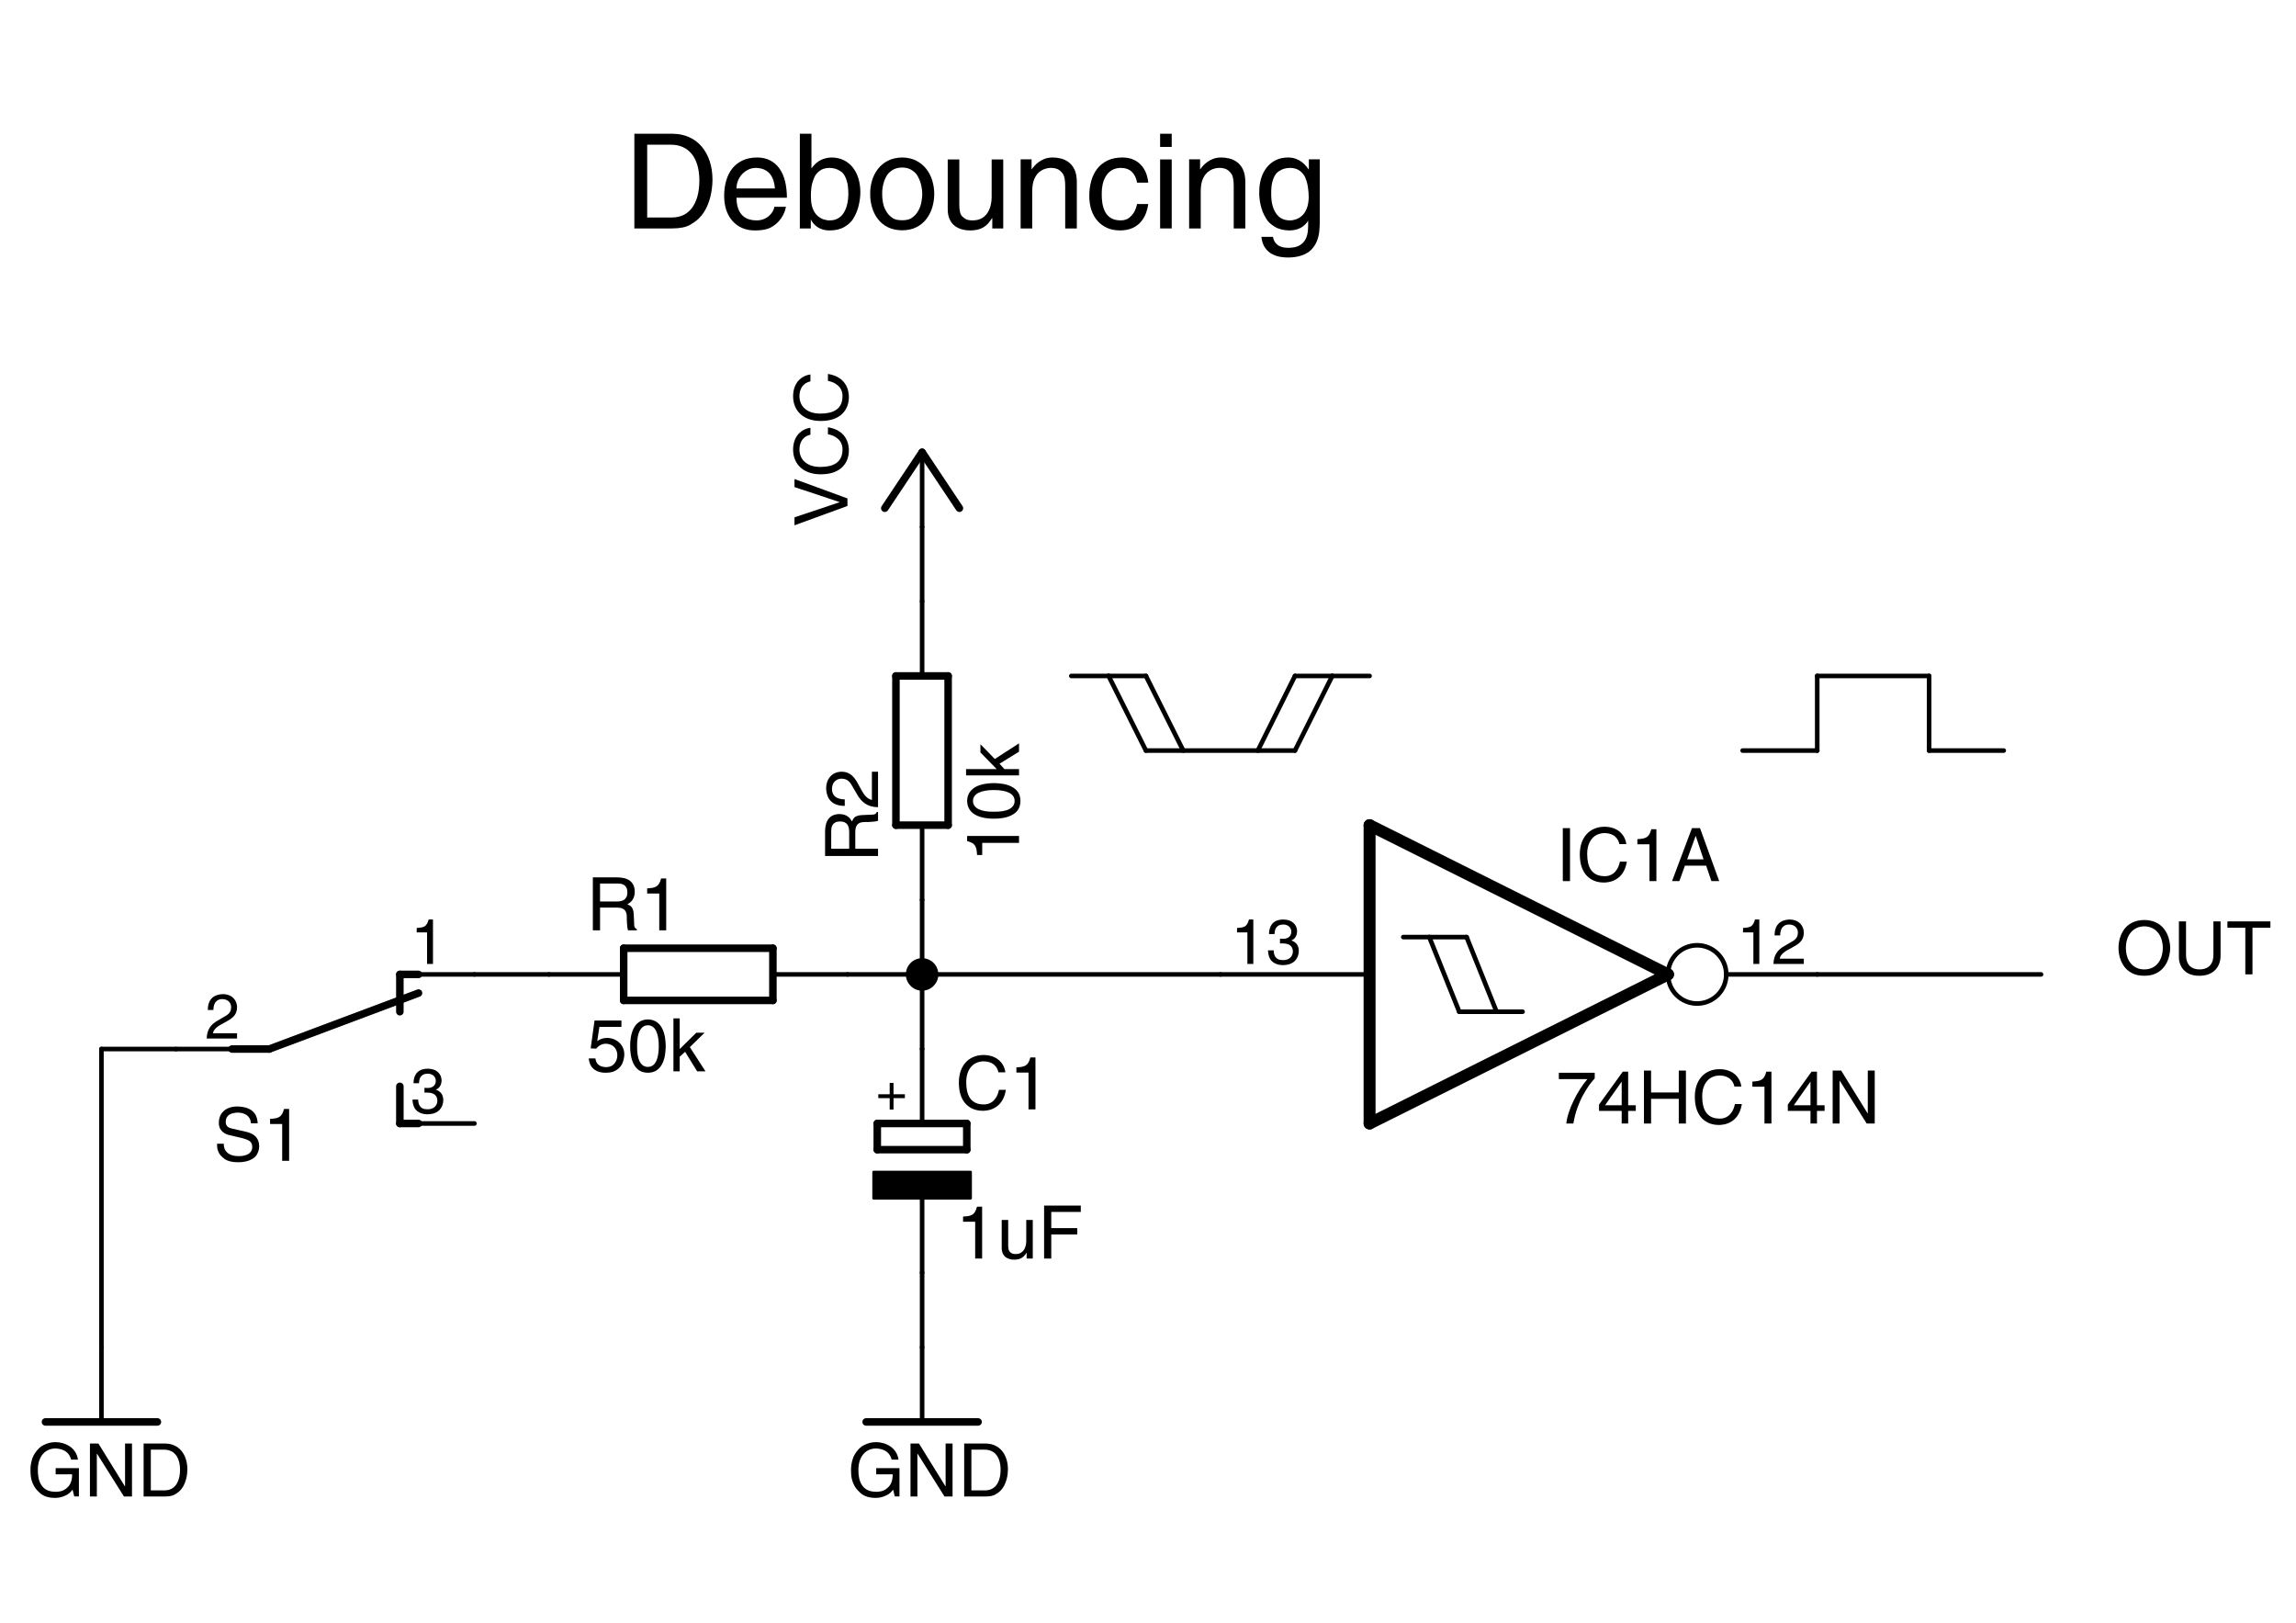 <?xml version="1.0" encoding="UTF-8"?>
<svg xmlns="http://www.w3.org/2000/svg" xmlns:xlink="http://www.w3.org/1999/xlink" width="842pt" height="595pt" viewBox="0 0 842 595" version="1.1">
<defs>
<g>
<symbol overflow="visible" id="glyph0-0">
<path style="stroke:none;" d="M 9.719 -19.031 L 7.844 -19.031 C 7.645 -18.25 7.406 -17.625 7.125 -17.156 C 6.852 -16.695 6.52 -16.348 6.125 -16.109 C 5.738 -15.867 5.266 -15.695 4.703 -15.594 C 4.148 -15.5 3.492 -15.43 2.734 -15.391 L 2.734 -13.5 L 7.172 -13.5 L 7.172 0 L 9.719 0 Z M 9.719 -19.031 "/>
</symbol>
<symbol overflow="visible" id="glyph0-1">
<path style="stroke:none;" d="M 13.234 0 L 13.234 -14.156 L 10.844 -14.156 L 10.844 -6.359 C 10.844 -5.828 10.773 -5.285 10.641 -4.734 C 10.516 -4.18 10.301 -3.672 10 -3.203 C 9.695 -2.742 9.297 -2.367 8.797 -2.078 C 8.305 -1.797 7.691 -1.656 6.953 -1.656 C 6.555 -1.645 6.191 -1.688 5.859 -1.781 C 5.523 -1.883 5.172 -2.117 4.797 -2.484 C 4.422 -2.848 4.227 -3.602 4.219 -4.75 L 4.219 -14.156 L 1.844 -14.156 L 1.844 -3.984 C 1.844 -3.129 1.977 -2.414 2.25 -1.844 C 2.52 -1.27 2.879 -0.816 3.328 -0.484 C 3.785 -0.16 4.281 0.066 4.812 0.203 C 5.352 0.348 5.895 0.414 6.438 0.406 C 7 0.406 7.5 0.352 7.938 0.25 C 8.383 0.145 8.785 -0.008 9.141 -0.219 C 9.504 -0.438 9.828 -0.703 10.109 -1.016 C 10.398 -1.328 10.672 -1.691 10.922 -2.109 L 10.984 -2.062 L 10.984 0 Z M 13.234 0 "/>
</symbol>
<symbol overflow="visible" id="glyph0-2">
<path style="stroke:none;" d="M 4.953 -8.828 L 14.484 -8.828 L 14.484 -11.156 L 4.953 -11.156 L 4.953 -17.094 L 15.781 -17.094 L 15.781 -19.422 L 2.328 -19.422 L 2.328 0 L 4.953 0 Z M 4.953 -8.828 "/>
</symbol>
<symbol overflow="visible" id="glyph0-3">
<path style="stroke:none;" d="M 1 -16.297 L 11.469 -16.297 C 10.539 -15.211 9.648 -14 8.797 -12.656 C 7.941 -11.32 7.16 -9.926 6.453 -8.469 C 5.742 -7.02 5.148 -5.57 4.672 -4.125 C 4.191 -2.676 3.875 -1.301 3.719 0 L 6.328 0 C 6.68 -2.113 7.188 -4.066 7.844 -5.859 C 8.508 -7.66 9.133 -9.094 9.719 -10.156 C 10.312 -11.219 10.801 -12.051 11.188 -12.656 C 11.57 -13.258 11.941 -13.805 12.297 -14.297 C 12.66 -14.785 13 -15.211 13.312 -15.578 C 13.625 -15.953 13.906 -16.27 14.156 -16.531 L 14.156 -18.625 L 1 -18.625 Z M 1 -16.297 "/>
</symbol>
<symbol overflow="visible" id="glyph0-4">
<path style="stroke:none;" d="M 14.156 -4.625 L 14.156 -6.688 L 11.359 -6.688 L 11.359 -19.031 L 9.391 -19.031 L 0.672 -6.953 L 0.672 -4.625 L 8.984 -4.625 L 8.984 0 L 11.359 0 L 11.359 -4.625 Z M 8.938 -15.312 L 8.984 -15.312 L 8.984 -6.688 L 2.875 -6.688 Z M 8.938 -15.312 "/>
</symbol>
<symbol overflow="visible" id="glyph0-5">
<path style="stroke:none;" d="M 14.859 -11.391 L 4.703 -11.391 L 4.703 -19.422 L 2.094 -19.422 L 2.094 0 L 4.703 0 L 4.703 -9.062 L 14.859 -9.062 L 14.859 0 L 17.484 0 L 17.484 -19.422 L 14.859 -19.422 Z M 14.859 -11.391 "/>
</symbol>
<symbol overflow="visible" id="glyph0-6">
<path style="stroke:none;" d="M 18.234 -13.578 C 18.141 -14.391 17.906 -15.172 17.531 -15.922 C 17.156 -16.68 16.633 -17.363 15.969 -17.969 C 15.312 -18.57 14.504 -19.047 13.547 -19.391 C 12.598 -19.742 11.5 -19.926 10.25 -19.938 C 8.82 -19.926 7.547 -19.672 6.422 -19.172 C 5.305 -18.68 4.359 -17.988 3.578 -17.094 C 2.797 -16.195 2.203 -15.133 1.797 -13.906 C 1.391 -12.676 1.188 -11.312 1.188 -9.812 C 1.195 -7.938 1.441 -6.336 1.922 -5.016 C 2.41 -3.703 3.066 -2.641 3.891 -1.828 C 4.723 -1.016 5.66 -0.414 6.703 -0.031 C 7.742 0.344 8.82 0.523 9.938 0.516 C 10.102 0.523 10.336 0.52 10.641 0.5 C 10.953 0.477 11.305 0.43 11.703 0.359 C 12.098 0.297 12.516 0.191 12.953 0.047 C 13.398 -0.098 13.848 -0.297 14.297 -0.547 C 14.754 -0.797 15.195 -1.109 15.625 -1.484 C 16.051 -1.859 16.453 -2.312 16.828 -2.844 C 17.203 -3.375 17.523 -3.992 17.797 -4.703 C 18.066 -5.41 18.281 -6.227 18.438 -7.156 L 15.891 -7.156 C 15.648 -6.02 15.305 -5.098 14.859 -4.391 C 14.41 -3.68 13.922 -3.133 13.391 -2.75 C 12.859 -2.375 12.32 -2.117 11.781 -1.984 C 11.25 -1.848 10.766 -1.789 10.328 -1.812 C 9.117 -1.812 8.098 -2.016 7.266 -2.422 C 6.441 -2.828 5.781 -3.395 5.281 -4.125 C 4.789 -4.852 4.438 -5.707 4.219 -6.688 C 4 -7.676 3.891 -8.75 3.891 -9.906 C 3.891 -11.176 4.051 -12.289 4.375 -13.25 C 4.695 -14.207 5.148 -15.008 5.734 -15.656 C 6.316 -16.312 6.988 -16.797 7.75 -17.109 C 8.52 -17.43 9.352 -17.598 10.25 -17.609 C 10.719 -17.609 11.227 -17.555 11.781 -17.453 C 12.332 -17.348 12.867 -17.148 13.391 -16.859 C 13.91 -16.578 14.375 -16.172 14.781 -15.641 C 15.195 -15.109 15.504 -14.422 15.703 -13.578 Z M 18.234 -13.578 "/>
</symbol>
<symbol overflow="visible" id="glyph0-7">
<path style="stroke:none;" d="M 14.938 -3.734 L 14.875 -3.734 L 5.172 -19.422 L 2.062 -19.422 L 2.062 0 L 4.594 0 L 4.594 -15.703 L 4.656 -15.703 L 14.531 0 L 17.484 0 L 17.484 -19.422 L 14.938 -19.422 Z M 14.938 -3.734 "/>
</symbol>
<symbol overflow="visible" id="glyph0-8">
<path style="stroke:none;" d="M 4.781 -16.297 L 12.859 -16.297 L 12.859 -18.625 L 3 -18.625 L 1.578 -8.422 L 3.625 -8.312 C 4.07 -8.895 4.594 -9.336 5.188 -9.641 C 5.781 -9.953 6.438 -10.113 7.156 -10.125 C 7.727 -10.113 8.27 -10.016 8.781 -9.828 C 9.289 -9.641 9.734 -9.367 10.109 -9.016 C 10.492 -8.66 10.797 -8.219 11.016 -7.688 C 11.234 -7.156 11.348 -6.555 11.359 -5.891 C 11.348 -5.285 11.25 -4.719 11.062 -4.188 C 10.875 -3.664 10.602 -3.203 10.25 -2.797 C 9.906 -2.398 9.488 -2.094 9 -1.875 C 8.508 -1.656 7.961 -1.547 7.359 -1.547 C 6.816 -1.535 6.312 -1.594 5.844 -1.719 C 5.383 -1.844 4.973 -2.031 4.609 -2.281 C 4.242 -2.539 3.953 -2.875 3.734 -3.281 C 3.516 -3.688 3.379 -4.172 3.328 -4.734 L 0.875 -4.734 C 0.988 -3.66 1.25 -2.781 1.656 -2.094 C 2.062 -1.414 2.562 -0.883 3.156 -0.5 C 3.758 -0.113 4.391 0.148 5.047 0.297 C 5.711 0.453 6.363 0.523 7 0.516 C 8.469 0.504 9.547 0.32 10.234 -0.031 C 10.922 -0.383 11.438 -0.711 11.781 -1.016 C 12.125 -1.328 12.422 -1.656 12.672 -2 C 12.922 -2.352 13.125 -2.719 13.281 -3.094 C 13.438 -3.469 13.555 -3.836 13.641 -4.203 C 13.734 -4.578 13.801 -4.93 13.844 -5.266 C 13.883 -5.598 13.91 -5.898 13.922 -6.172 C 13.91 -7.141 13.723 -8 13.359 -8.75 C 13.004 -9.508 12.523 -10.145 11.922 -10.656 C 11.316 -11.176 10.645 -11.57 9.906 -11.844 C 9.176 -12.113 8.43 -12.254 7.672 -12.266 C 6.805 -12.242 6.07 -12.113 5.469 -11.875 C 4.863 -11.645 4.367 -11.379 3.984 -11.078 Z M 4.781 -16.297 "/>
</symbol>
<symbol overflow="visible" id="glyph0-9">
<path style="stroke:none;" d="M 11.5 -9.25 C 11.5 -8.051 11.414 -6.977 11.25 -6.031 C 11.082 -5.082 10.832 -4.281 10.5 -3.625 C 10.176 -2.977 9.766 -2.484 9.266 -2.141 C 8.766 -1.797 8.18 -1.625 7.516 -1.625 C 6.828 -1.625 6.234 -1.797 5.734 -2.141 C 5.234 -2.484 4.816 -2.977 4.484 -3.625 C 4.148 -4.281 3.906 -5.082 3.75 -6.031 C 3.602 -6.977 3.535 -8.051 3.547 -9.25 C 3.535 -10.438 3.602 -11.492 3.75 -12.422 C 3.906 -13.359 4.148 -14.16 4.484 -14.828 C 4.816 -15.492 5.234 -16 5.734 -16.344 C 6.234 -16.695 6.828 -16.879 7.516 -16.891 C 8.18 -16.879 8.766 -16.695 9.266 -16.344 C 9.766 -16 10.176 -15.492 10.5 -14.828 C 10.832 -14.16 11.082 -13.359 11.25 -12.422 C 11.414 -11.492 11.5 -10.438 11.5 -9.25 Z M 14.047 -9.25 C 14.035 -9.738 14.008 -10.25 13.969 -10.781 C 13.938 -11.312 13.875 -11.852 13.781 -12.406 C 13.695 -12.969 13.57 -13.516 13.406 -14.047 C 13.25 -14.586 13.051 -15.102 12.812 -15.594 C 12.57 -16.082 12.285 -16.531 11.953 -16.938 C 11.629 -17.352 11.25 -17.711 10.812 -18.016 C 10.383 -18.328 9.895 -18.57 9.344 -18.75 C 8.789 -18.926 8.18 -19.02 7.516 -19.031 C 6.828 -19.02 6.207 -18.926 5.656 -18.75 C 5.102 -18.57 4.609 -18.328 4.172 -18.016 C 3.734 -17.711 3.352 -17.352 3.031 -16.938 C 2.719 -16.531 2.441 -16.082 2.203 -15.594 C 1.961 -15.102 1.766 -14.586 1.609 -14.047 C 1.453 -13.516 1.328 -12.969 1.234 -12.406 C 1.141 -11.852 1.078 -11.312 1.047 -10.781 C 1.016 -10.25 1 -9.738 1 -9.25 C 1 -8.738 1.016 -8.211 1.047 -7.672 C 1.078 -7.141 1.141 -6.594 1.234 -6.031 C 1.328 -5.469 1.453 -4.922 1.609 -4.391 C 1.766 -3.859 1.961 -3.348 2.203 -2.859 C 2.441 -2.367 2.719 -1.922 3.031 -1.516 C 3.352 -1.109 3.734 -0.75 4.172 -0.438 C 4.609 -0.125 5.102 0.109 5.656 0.266 C 6.207 0.43 6.828 0.516 7.516 0.516 C 8.18 0.516 8.789 0.43 9.344 0.266 C 9.895 0.109 10.383 -0.125 10.812 -0.438 C 11.25 -0.75 11.629 -1.109 11.953 -1.516 C 12.285 -1.922 12.57 -2.367 12.812 -2.859 C 13.051 -3.348 13.25 -3.859 13.406 -4.391 C 13.57 -4.922 13.695 -5.469 13.781 -6.031 C 13.875 -6.594 13.938 -7.141 13.969 -7.672 C 14.008 -8.211 14.035 -8.738 14.047 -9.25 Z M 14.047 -9.25 "/>
</symbol>
<symbol overflow="visible" id="glyph0-10">
<path style="stroke:none;" d="M 7.828 -8.875 L 13.234 -14.156 L 10.203 -14.156 L 4.109 -8.172 L 4.109 -19.422 L 1.812 -19.422 L 1.812 0 L 4.109 0 L 4.109 -5.359 L 6.094 -7.156 L 10.5 0 L 13.562 0 Z M 7.828 -8.875 "/>
</symbol>
<symbol overflow="visible" id="glyph0-11">
<path style="stroke:none;" d="M 10.547 -8.141 L 16.594 -8.141 C 16.594 -7.609 16.555 -7.102 16.484 -6.625 C 16.422 -6.156 16.312 -5.703 16.156 -5.266 C 16 -4.828 15.781 -4.414 15.5 -4.031 C 15.227 -3.656 14.883 -3.301 14.469 -2.969 C 14.102 -2.676 13.734 -2.441 13.359 -2.266 C 12.992 -2.098 12.633 -1.977 12.281 -1.906 C 11.938 -1.832 11.609 -1.781 11.297 -1.75 C 10.992 -1.727 10.727 -1.723 10.5 -1.734 C 9.195 -1.742 8.125 -1.969 7.281 -2.406 C 6.438 -2.852 5.773 -3.457 5.297 -4.219 C 4.816 -4.988 4.477 -5.848 4.281 -6.797 C 4.094 -7.742 4.004 -8.723 4.016 -9.734 C 4.016 -11.004 4.176 -12.125 4.5 -13.094 C 4.832 -14.07 5.285 -14.895 5.859 -15.562 C 6.441 -16.238 7.117 -16.742 7.891 -17.078 C 8.66 -17.422 9.488 -17.598 10.375 -17.609 C 10.914 -17.609 11.477 -17.547 12.062 -17.422 C 12.645 -17.305 13.211 -17.102 13.766 -16.812 C 14.316 -16.52 14.805 -16.109 15.234 -15.578 C 15.66 -15.047 15.984 -14.363 16.203 -13.531 L 18.734 -13.531 C 18.566 -14.602 18.223 -15.539 17.703 -16.344 C 17.18 -17.156 16.535 -17.82 15.766 -18.344 C 14.992 -18.875 14.148 -19.27 13.234 -19.531 C 12.328 -19.801 11.422 -19.938 10.516 -19.938 C 9.723 -19.926 8.984 -19.844 8.297 -19.688 C 7.609 -19.531 6.828 -19.227 5.953 -18.781 C 5.086 -18.344 4.273 -17.633 3.516 -16.656 C 2.766 -15.688 2.25 -14.758 1.969 -13.875 C 1.695 -13 1.52 -12.258 1.438 -11.656 C 1.352 -11.051 1.312 -10.461 1.312 -9.891 C 1.301 -9.359 1.316 -8.766 1.359 -8.109 C 1.398 -7.461 1.516 -6.773 1.703 -6.047 C 1.898 -5.316 2.207 -4.578 2.625 -3.828 C 3.039 -3.086 3.625 -2.367 4.375 -1.672 C 4.613 -1.41 4.898 -1.156 5.234 -0.906 C 5.578 -0.656 5.984 -0.422 6.453 -0.203 C 6.93 0.016 7.484 0.188 8.109 0.312 C 8.742 0.445 9.484 0.516 10.328 0.516 C 10.984 0.516 11.617 0.445 12.234 0.312 C 12.859 0.176 13.594 -0.094 14.438 -0.5 C 15.281 -0.906 16.051 -1.578 16.75 -2.516 L 17.359 -0.031 L 19.078 -0.031 L 19.078 -10.391 L 10.547 -10.391 Z M 10.547 -8.141 "/>
</symbol>
<symbol overflow="visible" id="glyph0-12">
<path style="stroke:none;" d="M 2.188 0 L 9.969 0 C 11.539 -0.008 12.727 -0.238 13.531 -0.688 C 14.332 -1.145 14.941 -1.578 15.359 -1.984 C 15.785 -2.398 16.156 -2.852 16.469 -3.344 C 16.789 -3.832 17.055 -4.348 17.266 -4.891 C 17.484 -5.43 17.664 -5.988 17.812 -6.562 C 17.957 -7.133 18.062 -7.707 18.125 -8.281 C 18.188 -8.863 18.223 -9.43 18.234 -9.984 C 18.223 -11.391 18.023 -12.664 17.641 -13.812 C 17.266 -14.957 16.723 -15.945 16.016 -16.781 C 15.316 -17.613 14.461 -18.258 13.453 -18.719 C 12.453 -19.176 11.32 -19.41 10.062 -19.422 L 2.188 -19.422 Z M 4.828 -17.172 L 9.719 -17.172 C 10.594 -17.172 11.391 -17.016 12.109 -16.703 C 12.828 -16.391 13.438 -15.926 13.938 -15.312 C 14.445 -14.695 14.836 -13.93 15.109 -13.016 C 15.391 -12.098 15.535 -11.031 15.547 -9.812 C 15.535 -8.582 15.395 -7.492 15.125 -6.547 C 14.852 -5.609 14.473 -4.816 13.984 -4.172 C 13.492 -3.535 12.898 -3.055 12.203 -2.734 C 11.516 -2.41 10.75 -2.25 9.906 -2.25 L 4.828 -2.25 Z M 4.828 -17.172 "/>
</symbol>
<symbol overflow="visible" id="glyph0-13">
<path style="stroke:none;" d="M 5.094 -19.422 L 2.453 -19.422 L 2.453 0 L 5.094 0 Z M 5.094 -19.422 "/>
</symbol>
<symbol overflow="visible" id="glyph0-14">
<path style="stroke:none;" d="M 12.906 -5.656 L 14.828 0 L 17.688 0 L 10.656 -19.422 L 7.688 -19.422 L 0.391 0 L 3.078 0 L 5.109 -5.656 Z M 5.938 -7.984 L 9.031 -16.531 L 9.094 -16.531 L 11.953 -7.984 Z M 5.938 -7.984 "/>
</symbol>
<symbol overflow="visible" id="glyph0-15">
<path style="stroke:none;" d="M 16.25 -13.75 C 16.238 -14.281 16.145 -14.895 15.969 -15.594 C 15.789 -16.289 15.508 -16.883 15.125 -17.375 C 14.75 -17.863 14.375 -18.242 14 -18.516 C 13.633 -18.785 13.191 -19.023 12.672 -19.234 C 12.16 -19.453 11.57 -19.617 10.906 -19.734 C 10.25 -19.859 9.504 -19.926 8.672 -19.938 C 7.492 -19.914 6.477 -19.734 5.625 -19.391 C 4.781 -19.055 4.086 -18.602 3.547 -18.031 C 3.004 -17.469 2.609 -16.832 2.359 -16.125 C 2.109 -15.414 1.988 -14.688 2 -13.938 C 2.008 -13.094 2.16 -12.391 2.453 -11.828 C 2.754 -11.273 3.129 -10.828 3.578 -10.484 C 4.023 -10.148 4.477 -9.895 4.938 -9.719 C 5.395 -9.539 5.797 -9.426 6.141 -9.375 L 10.109 -8.438 C 10.898 -8.25 11.562 -8.051 12.094 -7.844 C 12.633 -7.645 13.062 -7.422 13.375 -7.172 C 13.688 -6.93 13.91 -6.633 14.047 -6.281 C 14.18 -5.926 14.25 -5.504 14.25 -5.016 C 14.25 -4.648 14.195 -4.328 14.094 -4.047 C 13.988 -3.773 13.812 -3.473 13.562 -3.141 C 13.312 -2.816 12.922 -2.535 12.391 -2.297 C 11.867 -2.066 11.32 -1.91 10.75 -1.828 C 10.176 -1.754 9.645 -1.723 9.156 -1.734 C 8.52 -1.723 7.883 -1.789 7.25 -1.938 C 6.625 -2.082 6.051 -2.328 5.531 -2.672 C 5.008 -3.023 4.594 -3.488 4.281 -4.062 C 3.969 -4.645 3.812 -5.383 3.812 -6.281 L 1.344 -6.281 C 1.332 -5.812 1.348 -5.363 1.391 -4.938 C 1.441 -4.508 1.539 -4.086 1.688 -3.672 C 1.832 -3.266 2.035 -2.863 2.297 -2.469 C 2.555 -2.082 2.895 -1.707 3.312 -1.344 C 3.52 -1.133 3.773 -0.922 4.078 -0.703 C 4.379 -0.492 4.754 -0.297 5.203 -0.109 C 5.648 0.078 6.203 0.227 6.859 0.344 C 7.516 0.457 8.289 0.516 9.188 0.516 C 10.02 0.523 10.879 0.438 11.766 0.25 C 12.648 0.07 13.469 -0.234 14.219 -0.672 C 14.977 -1.117 15.531 -1.625 15.875 -2.188 C 16.219 -2.758 16.453 -3.285 16.578 -3.766 C 16.711 -4.254 16.785 -4.785 16.797 -5.359 C 16.785 -6.117 16.672 -6.789 16.453 -7.375 C 16.234 -7.957 15.922 -8.457 15.516 -8.875 C 15.117 -9.301 14.648 -9.645 14.109 -9.906 C 13.578 -10.176 13.004 -10.395 12.391 -10.562 L 6.828 -11.828 C 6.535 -11.891 6.25 -11.973 5.969 -12.078 C 5.695 -12.191 5.453 -12.336 5.234 -12.516 C 5.023 -12.703 4.852 -12.938 4.719 -13.219 C 4.594 -13.508 4.531 -13.863 4.531 -14.281 C 4.539 -15.008 4.691 -15.598 4.984 -16.047 C 5.285 -16.504 5.664 -16.848 6.125 -17.078 C 6.582 -17.305 7.062 -17.461 7.562 -17.547 C 8.07 -17.641 8.539 -17.688 8.969 -17.688 C 9.52 -17.688 10.066 -17.617 10.609 -17.484 C 11.16 -17.348 11.664 -17.129 12.125 -16.828 C 12.594 -16.523 12.973 -16.117 13.266 -15.609 C 13.555 -15.109 13.727 -14.488 13.781 -13.75 Z M 16.25 -13.75 "/>
</symbol>
<symbol overflow="visible" id="glyph0-16">
<path style="stroke:none;" d="M 5.016 -8.344 L 11.359 -8.344 C 12.129 -8.332 12.75 -8.219 13.219 -8 C 13.688 -7.789 14.035 -7.516 14.266 -7.172 C 14.492 -6.836 14.645 -6.469 14.719 -6.062 C 14.789 -5.664 14.828 -5.27 14.828 -4.875 C 14.828 -4.676 14.828 -4.367 14.828 -3.953 C 14.836 -3.547 14.859 -3.094 14.891 -2.594 C 14.922 -2.094 14.969 -1.609 15.031 -1.141 C 15.094 -0.68 15.176 -0.301 15.281 0 L 18.516 0 L 18.516 -0.438 C 18.109 -0.633 17.852 -0.836 17.75 -1.047 C 17.656 -1.266 17.594 -1.469 17.562 -1.656 C 17.539 -1.852 17.531 -2.094 17.531 -2.375 L 17.375 -5.891 C 17.344 -6.555 17.254 -7.098 17.109 -7.516 C 16.973 -7.941 16.797 -8.285 16.578 -8.547 C 16.359 -8.805 16.113 -9.008 15.844 -9.156 C 15.582 -9.301 15.316 -9.43 15.047 -9.547 C 15.348 -9.711 15.656 -9.914 15.969 -10.156 C 16.289 -10.406 16.582 -10.707 16.844 -11.062 C 17.113 -11.426 17.328 -11.859 17.484 -12.359 C 17.648 -12.859 17.738 -13.473 17.75 -14.203 C 17.727 -15.211 17.535 -16.055 17.172 -16.734 C 16.816 -17.422 16.336 -17.957 15.734 -18.344 C 15.129 -18.738 14.445 -19.016 13.688 -19.172 C 12.938 -19.336 12.16 -19.422 11.359 -19.422 L 2.375 -19.422 L 2.375 0 L 5.016 0 Z M 5.016 -17.172 L 11.547 -17.172 C 11.867 -17.172 12.227 -17.141 12.625 -17.078 C 13.031 -17.016 13.414 -16.875 13.781 -16.656 C 14.145 -16.445 14.441 -16.125 14.672 -15.688 C 14.91 -15.25 15.035 -14.664 15.047 -13.938 C 15.035 -13.219 14.914 -12.633 14.688 -12.188 C 14.457 -11.738 14.156 -11.398 13.781 -11.172 C 13.406 -10.941 12.984 -10.785 12.516 -10.703 C 12.047 -10.617 11.57 -10.578 11.094 -10.578 L 5.016 -10.578 Z M 5.016 -17.172 "/>
</symbol>
<symbol overflow="visible" id="glyph0-17">
<path style="stroke:none;" d="M 17.312 -9.719 C 17.301 -8.551 17.141 -7.488 16.828 -6.531 C 16.523 -5.57 16.082 -4.738 15.5 -4.031 C 14.914 -3.32 14.203 -2.773 13.359 -2.391 C 12.523 -2.004 11.586 -1.812 10.547 -1.812 C 9.484 -1.812 8.535 -2.004 7.703 -2.391 C 6.867 -2.773 6.156 -3.32 5.562 -4.031 C 4.977 -4.738 4.535 -5.57 4.234 -6.531 C 3.93 -7.488 3.781 -8.551 3.781 -9.719 C 3.781 -10.852 3.93 -11.898 4.234 -12.859 C 4.535 -13.816 4.977 -14.645 5.562 -15.344 C 6.156 -16.051 6.867 -16.602 7.703 -17 C 8.535 -17.395 9.484 -17.598 10.547 -17.609 C 11.586 -17.598 12.523 -17.395 13.359 -17 C 14.203 -16.602 14.914 -16.051 15.5 -15.344 C 16.082 -14.645 16.523 -13.816 16.828 -12.859 C 17.141 -11.898 17.301 -10.852 17.312 -9.719 Z M 20.016 -9.719 C 20.016 -10.227 19.973 -10.766 19.891 -11.328 C 19.805 -11.898 19.688 -12.477 19.531 -13.062 C 19.375 -13.645 19.164 -14.219 18.906 -14.781 C 18.645 -15.344 18.332 -15.879 17.969 -16.391 C 17.613 -16.898 17.191 -17.367 16.703 -17.797 C 16.211 -18.223 15.66 -18.594 15.047 -18.906 C 14.441 -19.227 13.758 -19.477 13 -19.656 C 12.25 -19.832 11.43 -19.926 10.547 -19.938 C 9.629 -19.926 8.789 -19.832 8.031 -19.656 C 7.281 -19.477 6.594 -19.227 5.969 -18.906 C 5.352 -18.594 4.805 -18.223 4.328 -17.797 C 3.848 -17.367 3.426 -16.898 3.062 -16.391 C 2.707 -15.879 2.398 -15.344 2.141 -14.781 C 1.891 -14.219 1.68 -13.645 1.516 -13.062 C 1.359 -12.477 1.242 -11.898 1.172 -11.328 C 1.098 -10.766 1.066 -10.227 1.078 -9.719 C 1.066 -9.176 1.098 -8.617 1.172 -8.047 C 1.242 -7.484 1.359 -6.906 1.516 -6.312 C 1.68 -5.727 1.891 -5.156 2.141 -4.594 C 2.398 -4.039 2.707 -3.508 3.062 -3 C 3.426 -2.488 3.848 -2.02 4.328 -1.594 C 4.805 -1.164 5.352 -0.789 5.969 -0.469 C 6.594 -0.145 7.281 0.098 8.031 0.266 C 8.789 0.43 9.629 0.516 10.547 0.516 C 11.43 0.516 12.25 0.43 13 0.266 C 13.758 0.098 14.441 -0.145 15.047 -0.469 C 15.66 -0.789 16.211 -1.164 16.703 -1.594 C 17.191 -2.02 17.613 -2.488 17.969 -3 C 18.332 -3.508 18.645 -4.039 18.906 -4.594 C 19.164 -5.156 19.375 -5.727 19.531 -6.312 C 19.688 -6.906 19.805 -7.484 19.891 -8.047 C 19.973 -8.617 20.016 -9.176 20.016 -9.719 Z M 20.016 -9.719 "/>
</symbol>
<symbol overflow="visible" id="glyph0-18">
<path style="stroke:none;" d="M 14.812 -19.422 L 14.812 -7.156 C 14.801 -6.094 14.645 -5.211 14.344 -4.516 C 14.039 -3.816 13.641 -3.266 13.141 -2.859 C 12.641 -2.461 12.086 -2.188 11.484 -2.031 C 10.891 -1.875 10.297 -1.801 9.703 -1.812 C 9.098 -1.801 8.504 -1.879 7.922 -2.047 C 7.336 -2.223 6.805 -2.508 6.328 -2.906 C 5.859 -3.312 5.484 -3.863 5.203 -4.562 C 4.922 -5.258 4.773 -6.141 4.766 -7.203 L 4.766 -19.422 L 2.156 -19.422 L 2.156 -6.469 C 2.145 -5.539 2.285 -4.66 2.578 -3.828 C 2.867 -3.004 3.316 -2.266 3.922 -1.609 C 4.523 -0.953 5.297 -0.43 6.234 -0.047 C 7.18 0.328 8.312 0.516 9.625 0.516 C 10.945 0.516 12.094 0.328 13.062 -0.047 C 14.039 -0.43 14.852 -0.961 15.5 -1.641 C 16.156 -2.316 16.641 -3.094 16.953 -3.969 C 17.273 -4.852 17.438 -5.801 17.438 -6.812 L 17.438 -19.422 Z M 14.812 -19.422 "/>
</symbol>
<symbol overflow="visible" id="glyph0-19">
<path style="stroke:none;" d="M 0.391 -17.094 L 6.953 -17.094 L 6.953 0 L 9.578 0 L 9.578 -17.094 L 16.156 -17.094 L 16.156 -19.422 L 0.391 -19.422 Z M 0.391 -17.094 "/>
</symbol>
<symbol overflow="visible" id="glyph1-0">
<path style="stroke:none;" d="M -19.031 -9.719 L -19.031 -7.844 C -18.25 -7.645 -17.625 -7.406 -17.156 -7.125 C -16.695 -6.852 -16.348 -6.52 -16.109 -6.125 C -15.867 -5.738 -15.695 -5.266 -15.594 -4.703 C -15.5 -4.148 -15.43 -3.492 -15.391 -2.734 L -13.5 -2.734 L -13.5 -7.172 L 0 -7.172 L 0 -9.719 Z M -19.031 -9.719 "/>
</symbol>
<symbol overflow="visible" id="glyph1-1">
<path style="stroke:none;" d="M -9.25 -11.5 C -8.051 -11.5 -6.977 -11.414 -6.031 -11.25 C -5.082 -11.082 -4.281 -10.832 -3.625 -10.5 C -2.977 -10.176 -2.484 -9.766 -2.141 -9.266 C -1.797 -8.766 -1.625 -8.18 -1.625 -7.516 C -1.625 -6.828 -1.797 -6.234 -2.141 -5.734 C -2.484 -5.234 -2.977 -4.816 -3.625 -4.484 C -4.281 -4.148 -5.082 -3.906 -6.031 -3.75 C -6.977 -3.602 -8.051 -3.535 -9.25 -3.547 C -10.438 -3.535 -11.492 -3.602 -12.422 -3.75 C -13.359 -3.906 -14.16 -4.148 -14.828 -4.484 C -15.492 -4.816 -16 -5.234 -16.344 -5.734 C -16.695 -6.234 -16.879 -6.828 -16.891 -7.516 C -16.879 -8.18 -16.695 -8.766 -16.344 -9.266 C -16 -9.766 -15.492 -10.176 -14.828 -10.5 C -14.16 -10.832 -13.359 -11.082 -12.422 -11.25 C -11.492 -11.414 -10.438 -11.5 -9.25 -11.5 Z M -9.25 -14.047 C -9.738 -14.035 -10.25 -14.008 -10.781 -13.969 C -11.312 -13.938 -11.852 -13.875 -12.406 -13.781 C -12.969 -13.695 -13.516 -13.57 -14.047 -13.406 C -14.586 -13.25 -15.102 -13.051 -15.594 -12.812 C -16.082 -12.57 -16.531 -12.285 -16.938 -11.953 C -17.352 -11.629 -17.711 -11.25 -18.016 -10.812 C -18.328 -10.383 -18.57 -9.895 -18.75 -9.344 C -18.926 -8.789 -19.02 -8.18 -19.031 -7.516 C -19.02 -6.828 -18.926 -6.207 -18.75 -5.656 C -18.57 -5.102 -18.328 -4.609 -18.016 -4.172 C -17.711 -3.734 -17.352 -3.352 -16.938 -3.031 C -16.531 -2.719 -16.082 -2.441 -15.594 -2.203 C -15.102 -1.961 -14.586 -1.766 -14.047 -1.609 C -13.516 -1.453 -12.969 -1.328 -12.406 -1.234 C -11.852 -1.141 -11.312 -1.078 -10.781 -1.047 C -10.25 -1.016 -9.738 -1 -9.25 -1 C -8.738 -1 -8.211 -1.016 -7.672 -1.047 C -7.141 -1.078 -6.594 -1.141 -6.031 -1.234 C -5.469 -1.328 -4.922 -1.453 -4.391 -1.609 C -3.859 -1.766 -3.348 -1.961 -2.859 -2.203 C -2.367 -2.441 -1.922 -2.719 -1.516 -3.031 C -1.109 -3.352 -0.75 -3.734 -0.438 -4.172 C -0.125 -4.609 0.109 -5.102 0.266 -5.656 C 0.43 -6.207 0.516 -6.828 0.516 -7.516 C 0.516 -8.18 0.43 -8.789 0.266 -9.344 C 0.109 -9.895 -0.125 -10.383 -0.438 -10.812 C -0.75 -11.25 -1.109 -11.629 -1.516 -11.953 C -1.922 -12.285 -2.367 -12.57 -2.859 -12.812 C -3.348 -13.051 -3.859 -13.25 -4.391 -13.406 C -4.922 -13.57 -5.469 -13.695 -6.031 -13.781 C -6.594 -13.875 -7.141 -13.938 -7.672 -13.969 C -8.211 -14.008 -8.738 -14.035 -9.25 -14.047 Z M -9.25 -14.047 "/>
</symbol>
<symbol overflow="visible" id="glyph1-2">
<path style="stroke:none;" d="M -8.875 -7.828 L -14.156 -13.234 L -14.156 -10.203 L -8.172 -4.109 L -19.422 -4.109 L -19.422 -1.812 L 0 -1.812 L 0 -4.109 L -5.359 -4.109 L -7.156 -6.094 L 0 -10.5 L 0 -13.562 Z M -8.875 -7.828 "/>
</symbol>
<symbol overflow="visible" id="glyph1-3">
<path style="stroke:none;" d="M -2.875 -9.062 L -2.875 -9.016 L -19.422 -3.469 L -19.422 -0.547 L 0 -7.641 L 0 -10.406 L -19.422 -17.516 L -19.422 -14.562 Z M -2.875 -9.062 "/>
</symbol>
<symbol overflow="visible" id="glyph1-4">
<path style="stroke:none;" d="M -13.578 -18.234 C -14.391 -18.141 -15.172 -17.906 -15.922 -17.531 C -16.68 -17.156 -17.363 -16.633 -17.969 -15.969 C -18.57 -15.312 -19.047 -14.504 -19.391 -13.547 C -19.742 -12.598 -19.926 -11.5 -19.938 -10.25 C -19.926 -8.82 -19.672 -7.547 -19.172 -6.422 C -18.68 -5.305 -17.988 -4.359 -17.094 -3.578 C -16.195 -2.797 -15.133 -2.203 -13.906 -1.797 C -12.676 -1.391 -11.312 -1.188 -9.812 -1.188 C -7.938 -1.195 -6.336 -1.441 -5.016 -1.922 C -3.703 -2.41 -2.641 -3.066 -1.828 -3.891 C -1.016 -4.723 -0.414 -5.66 -0.031 -6.703 C 0.344 -7.742 0.523 -8.82 0.516 -9.938 C 0.523 -10.102 0.52 -10.336 0.5 -10.641 C 0.477 -10.953 0.43 -11.305 0.359 -11.703 C 0.297 -12.098 0.191 -12.516 0.047 -12.953 C -0.098 -13.398 -0.297 -13.848 -0.547 -14.297 C -0.797 -14.754 -1.109 -15.195 -1.484 -15.625 C -1.859 -16.051 -2.312 -16.453 -2.844 -16.828 C -3.375 -17.203 -3.992 -17.523 -4.703 -17.797 C -5.41 -18.066 -6.227 -18.281 -7.156 -18.438 L -7.156 -15.891 C -6.02 -15.648 -5.098 -15.305 -4.391 -14.859 C -3.68 -14.41 -3.133 -13.922 -2.75 -13.391 C -2.375 -12.859 -2.117 -12.32 -1.984 -11.781 C -1.848 -11.25 -1.789 -10.766 -1.812 -10.328 C -1.812 -9.117 -2.016 -8.098 -2.422 -7.266 C -2.828 -6.441 -3.395 -5.781 -4.125 -5.281 C -4.852 -4.789 -5.707 -4.438 -6.688 -4.219 C -7.676 -4 -8.75 -3.891 -9.906 -3.891 C -11.176 -3.891 -12.289 -4.051 -13.25 -4.375 C -14.207 -4.695 -15.008 -5.148 -15.656 -5.734 C -16.312 -6.316 -16.797 -6.988 -17.109 -7.75 C -17.43 -8.52 -17.598 -9.352 -17.609 -10.25 C -17.609 -10.719 -17.555 -11.227 -17.453 -11.781 C -17.348 -12.332 -17.148 -12.867 -16.859 -13.391 C -16.578 -13.91 -16.172 -14.375 -15.641 -14.781 C -15.109 -15.195 -14.422 -15.504 -13.578 -15.703 Z M -13.578 -18.234 "/>
</symbol>
<symbol overflow="visible" id="glyph1-5">
<path style="stroke:none;" d="M -8.344 -5.016 L -8.344 -11.359 C -8.332 -12.129 -8.219 -12.75 -8 -13.219 C -7.789 -13.688 -7.516 -14.035 -7.172 -14.266 C -6.836 -14.492 -6.469 -14.645 -6.062 -14.719 C -5.664 -14.789 -5.27 -14.828 -4.875 -14.828 C -4.676 -14.828 -4.367 -14.828 -3.953 -14.828 C -3.547 -14.836 -3.094 -14.859 -2.594 -14.891 C -2.094 -14.922 -1.609 -14.969 -1.141 -15.031 C -0.68 -15.094 -0.301 -15.176 0 -15.281 L 0 -18.516 L -0.438 -18.516 C -0.633 -18.109 -0.836 -17.852 -1.047 -17.75 C -1.266 -17.656 -1.469 -17.594 -1.656 -17.562 C -1.852 -17.539 -2.094 -17.531 -2.375 -17.531 L -5.891 -17.375 C -6.555 -17.344 -7.098 -17.254 -7.516 -17.109 C -7.941 -16.973 -8.285 -16.797 -8.547 -16.578 C -8.805 -16.359 -9.008 -16.113 -9.156 -15.844 C -9.301 -15.582 -9.43 -15.316 -9.547 -15.047 C -9.711 -15.348 -9.914 -15.656 -10.156 -15.969 C -10.406 -16.289 -10.707 -16.582 -11.062 -16.844 C -11.426 -17.113 -11.859 -17.328 -12.359 -17.484 C -12.859 -17.648 -13.473 -17.738 -14.203 -17.75 C -15.211 -17.727 -16.055 -17.535 -16.734 -17.172 C -17.422 -16.816 -17.957 -16.336 -18.344 -15.734 C -18.738 -15.129 -19.016 -14.445 -19.172 -13.688 C -19.336 -12.938 -19.422 -12.16 -19.422 -11.359 L -19.422 -2.375 L 0 -2.375 L 0 -5.016 Z M -17.172 -5.016 L -17.172 -11.547 C -17.172 -11.867 -17.141 -12.227 -17.078 -12.625 C -17.016 -13.031 -16.875 -13.414 -16.656 -13.781 C -16.445 -14.145 -16.125 -14.441 -15.688 -14.672 C -15.25 -14.91 -14.664 -15.035 -13.938 -15.047 C -13.219 -15.035 -12.633 -14.914 -12.188 -14.688 C -11.738 -14.457 -11.398 -14.156 -11.172 -13.781 C -10.941 -13.406 -10.785 -12.984 -10.703 -12.516 C -10.617 -12.047 -10.578 -11.57 -10.578 -11.094 L -10.578 -5.016 Z M -17.172 -5.016 "/>
</symbol>
<symbol overflow="visible" id="glyph1-6">
<path style="stroke:none;" d="M -12.203 -3.562 C -12.547 -3.562 -12.973 -3.598 -13.484 -3.672 C -14.004 -3.754 -14.52 -3.914 -15.031 -4.156 C -15.539 -4.395 -15.973 -4.773 -16.328 -5.297 C -16.68 -5.816 -16.867 -6.52 -16.891 -7.406 C -16.879 -8.094 -16.766 -8.676 -16.547 -9.156 C -16.336 -9.633 -16.062 -10.02 -15.719 -10.312 C -15.375 -10.613 -15 -10.832 -14.594 -10.969 C -14.195 -11.102 -13.816 -11.172 -13.453 -11.172 C -12.828 -11.172 -12.289 -11.082 -11.844 -10.906 C -11.406 -10.727 -11.023 -10.484 -10.703 -10.172 C -10.391 -9.867 -10.098 -9.504 -9.828 -9.078 C -9.566 -8.648 -9.297 -8.188 -9.016 -7.688 L -7.547 -5.172 C -7.172 -4.523 -6.75 -3.938 -6.281 -3.406 C -5.82 -2.875 -5.289 -2.406 -4.688 -2 C -4.082 -1.602 -3.395 -1.289 -2.625 -1.062 C -1.852 -0.844 -0.977 -0.723 0 -0.703 L 0 -13.719 L -2.25 -13.719 L -2.25 -3.391 C -2.414 -3.398 -2.629 -3.457 -2.891 -3.562 C -3.16 -3.664 -3.457 -3.832 -3.781 -4.062 C -4.102 -4.289 -4.441 -4.613 -4.797 -5.031 C -5.16 -5.457 -5.523 -6 -5.891 -6.656 L -6.984 -8.625 C -7.336 -9.332 -7.711 -9.988 -8.109 -10.594 C -8.504 -11.207 -8.941 -11.742 -9.422 -12.203 C -9.91 -12.672 -10.473 -13.035 -11.109 -13.297 C -11.742 -13.566 -12.488 -13.707 -13.344 -13.719 C -14.227 -13.707 -15.016 -13.551 -15.703 -13.25 C -16.398 -12.945 -16.992 -12.52 -17.484 -11.969 C -17.984 -11.426 -18.363 -10.797 -18.625 -10.078 C -18.883 -9.359 -19.02 -8.586 -19.031 -7.766 C -19.031 -7.492 -19.016 -7.191 -18.984 -6.859 C -18.953 -6.535 -18.895 -6.195 -18.812 -5.844 C -18.738 -5.488 -18.629 -5.129 -18.484 -4.766 C -18.336 -4.398 -18.148 -4.039 -17.922 -3.688 C -17.691 -3.332 -17.406 -3.004 -17.062 -2.703 C -16.727 -2.398 -16.328 -2.133 -15.859 -1.906 C -15.398 -1.688 -14.867 -1.508 -14.266 -1.375 C -13.66 -1.25 -12.973 -1.188 -12.203 -1.188 Z M -12.203 -3.562 "/>
</symbol>
<symbol overflow="visible" id="glyph2-0">
<path style="stroke:none;" d="M 8.312 -16.281 L 6.719 -16.281 C 6.539 -15.613 6.332 -15.082 6.094 -14.688 C 5.863 -14.289 5.582 -13.988 5.25 -13.781 C 4.914 -13.582 4.508 -13.441 4.031 -13.359 C 3.551 -13.273 2.988 -13.211 2.344 -13.172 L 2.344 -11.562 L 6.141 -11.562 L 6.141 0 L 8.312 0 Z M 8.312 -16.281 "/>
</symbol>
<symbol overflow="visible" id="glyph2-1">
<path style="stroke:none;" d="M 5.188 -7.5 C 5.488 -7.508 5.797 -7.52 6.109 -7.531 C 6.461 -7.531 6.852 -7.5 7.281 -7.438 C 7.719 -7.375 8.129 -7.242 8.516 -7.047 C 8.91 -6.848 9.238 -6.547 9.5 -6.141 C 9.758 -5.742 9.898 -5.207 9.922 -4.531 C 9.91 -4.062 9.816 -3.629 9.641 -3.234 C 9.473 -2.848 9.227 -2.516 8.906 -2.234 C 8.594 -1.961 8.219 -1.754 7.781 -1.609 C 7.352 -1.461 6.879 -1.391 6.359 -1.391 C 5.598 -1.391 4.988 -1.5 4.531 -1.719 C 4.07 -1.945 3.727 -2.238 3.5 -2.594 C 3.27 -2.945 3.109 -3.332 3.016 -3.75 C 2.93 -4.176 2.891 -4.582 2.891 -4.969 L 0.797 -4.969 C 0.816 -4.488 0.867 -4.02 0.953 -3.562 C 1.047 -3.113 1.18 -2.68 1.359 -2.266 C 1.535 -1.859 1.773 -1.484 2.078 -1.141 C 2.391 -0.805 2.77 -0.52 3.219 -0.281 C 3.602 -0.062 4.047 0.109 4.547 0.234 C 5.055 0.367 5.617 0.438 6.234 0.438 C 7.254 0.426 8.133 0.281 8.875 0 C 9.625 -0.281 10.234 -0.664 10.703 -1.156 C 11.172 -1.656 11.52 -2.219 11.75 -2.844 C 11.977 -3.469 12.094 -4.117 12.094 -4.797 C 12.082 -5.336 12.008 -5.812 11.875 -6.219 C 11.738 -6.633 11.547 -6.992 11.297 -7.297 C 11.055 -7.598 10.773 -7.852 10.453 -8.062 C 10.129 -8.281 9.77 -8.457 9.375 -8.594 L 9.375 -8.641 C 9.582 -8.703 9.805 -8.812 10.047 -8.969 C 10.297 -9.133 10.523 -9.352 10.734 -9.625 C 10.941 -9.906 11.113 -10.238 11.25 -10.625 C 11.383 -11.008 11.457 -11.469 11.469 -12 C 11.457 -12.602 11.336 -13.164 11.109 -13.688 C 10.879 -14.207 10.547 -14.66 10.109 -15.047 C 9.68 -15.441 9.156 -15.742 8.531 -15.953 C 7.906 -16.16 7.207 -16.27 6.438 -16.281 C 5.363 -16.27 4.484 -16.102 3.797 -15.781 C 3.109 -15.457 2.57 -15.031 2.188 -14.5 C 1.801 -13.977 1.535 -13.406 1.391 -12.781 C 1.242 -12.156 1.172 -11.547 1.172 -10.953 L 3.172 -10.953 C 3.191 -11.242 3.234 -11.582 3.297 -11.969 C 3.359 -12.352 3.488 -12.734 3.688 -13.109 C 3.895 -13.484 4.207 -13.797 4.625 -14.047 C 5.051 -14.297 5.625 -14.43 6.344 -14.453 C 6.926 -14.441 7.414 -14.348 7.812 -14.172 C 8.207 -13.992 8.516 -13.77 8.734 -13.5 C 8.961 -13.238 9.117 -12.961 9.203 -12.672 C 9.297 -12.391 9.344 -12.129 9.344 -11.891 C 9.344 -11.367 9.254 -10.938 9.078 -10.594 C 8.898 -10.25 8.66 -9.973 8.359 -9.766 C 8.066 -9.566 7.738 -9.422 7.375 -9.328 C 7.008 -9.242 6.633 -9.207 6.25 -9.219 C 5.883 -9.219 5.531 -9.234 5.188 -9.266 Z M 5.188 -7.5 "/>
</symbol>
<symbol overflow="visible" id="glyph2-2">
<path style="stroke:none;" d="M 3.047 -10.453 C 3.047 -10.734 3.078 -11.094 3.141 -11.531 C 3.211 -11.977 3.348 -12.422 3.547 -12.859 C 3.754 -13.297 4.082 -13.664 4.531 -13.969 C 4.977 -14.27 5.582 -14.43 6.344 -14.453 C 6.926 -14.441 7.422 -14.344 7.828 -14.156 C 8.242 -13.977 8.578 -13.742 8.828 -13.453 C 9.086 -13.16 9.273 -12.844 9.391 -12.5 C 9.504 -12.156 9.562 -11.828 9.562 -11.516 C 9.551 -10.973 9.473 -10.516 9.328 -10.141 C 9.18 -9.766 8.973 -9.438 8.703 -9.156 C 8.441 -8.883 8.129 -8.633 7.766 -8.406 C 7.398 -8.188 7.004 -7.957 6.578 -7.719 L 4.422 -6.453 C 3.867 -6.141 3.363 -5.781 2.906 -5.375 C 2.457 -4.977 2.062 -4.52 1.719 -4 C 1.375 -3.488 1.109 -2.898 0.922 -2.234 C 0.734 -1.578 0.625 -0.832 0.594 0 L 11.734 0 L 11.734 -1.922 L 2.891 -1.922 C 2.91 -2.066 2.961 -2.254 3.047 -2.484 C 3.129 -2.711 3.27 -2.961 3.469 -3.234 C 3.676 -3.516 3.957 -3.805 4.312 -4.109 C 4.664 -4.41 5.129 -4.723 5.703 -5.047 L 7.391 -5.969 C 7.984 -6.281 8.539 -6.602 9.062 -6.938 C 9.594 -7.281 10.055 -7.656 10.453 -8.062 C 10.848 -8.477 11.156 -8.957 11.375 -9.5 C 11.602 -10.051 11.723 -10.691 11.734 -11.422 C 11.723 -12.172 11.586 -12.844 11.328 -13.438 C 11.066 -14.039 10.703 -14.551 10.234 -14.969 C 9.773 -15.395 9.238 -15.719 8.625 -15.938 C 8.008 -16.156 7.348 -16.27 6.641 -16.281 C 6.41 -16.281 6.156 -16.266 5.875 -16.234 C 5.602 -16.211 5.312 -16.164 5 -16.094 C 4.695 -16.031 4.391 -15.938 4.078 -15.812 C 3.766 -15.688 3.457 -15.523 3.156 -15.328 C 2.852 -15.129 2.57 -14.883 2.312 -14.594 C 2.051 -14.312 1.82 -13.973 1.625 -13.578 C 1.438 -13.18 1.285 -12.723 1.172 -12.203 C 1.066 -11.691 1.016 -11.109 1.016 -10.453 Z M 3.047 -10.453 "/>
</symbol>
<symbol overflow="visible" id="glyph3-0">
<path style="stroke:none;" d="M -5.578 -4.938 L -5.578 -0.75 L -4.172 -0.75 L -4.172 -4.938 L 0 -4.938 L 0 -6.359 L -4.172 -6.359 L -4.172 -10.531 L -5.578 -10.531 L -5.578 -6.359 L -9.75 -6.359 L -9.75 -4.938 Z M -5.578 -4.938 "/>
</symbol>
<symbol overflow="visible" id="glyph4-0">
<path style="stroke:none;" d="M 3.922 0 L 17.797 0 C 20.617 -0.02 22.742 -0.43 24.172 -1.234 C 25.609 -2.047 26.703 -2.816 27.453 -3.547 C 28.211 -4.285 28.875 -5.094 29.438 -5.969 C 30.008 -6.852 30.488 -7.781 30.875 -8.75 C 31.258 -9.719 31.578 -10.711 31.828 -11.734 C 32.078 -12.754 32.258 -13.781 32.375 -14.812 C 32.5 -15.844 32.566 -16.852 32.578 -17.844 C 32.566 -20.352 32.223 -22.629 31.547 -24.672 C 30.867 -26.723 29.898 -28.492 28.641 -29.984 C 27.379 -31.484 25.848 -32.641 24.047 -33.453 C 22.242 -34.273 20.227 -34.695 18 -34.719 L 3.922 -34.719 Z M 8.625 -30.703 L 17.359 -30.703 C 18.93 -30.703 20.359 -30.422 21.641 -29.859 C 22.922 -29.297 24.016 -28.461 24.922 -27.359 C 25.828 -26.266 26.523 -24.895 27.016 -23.25 C 27.504 -21.613 27.754 -19.711 27.766 -17.547 C 27.754 -15.336 27.508 -13.391 27.031 -11.703 C 26.551 -10.023 25.875 -8.609 25 -7.453 C 24.125 -6.305 23.066 -5.445 21.828 -4.875 C 20.598 -4.301 19.223 -4.016 17.703 -4.016 L 8.625 -4.016 Z M 8.625 -30.703 "/>
</symbol>
<symbol overflow="visible" id="glyph4-1">
<path style="stroke:none;" d="M 20.359 -7.938 C 20.297 -7.445 20.109 -6.914 19.797 -6.344 C 19.492 -5.77 19.062 -5.223 18.5 -4.703 C 17.938 -4.18 17.266 -3.758 16.484 -3.438 C 15.711 -3.113 14.832 -2.953 13.844 -2.953 C 11.383 -2.961 9.539 -3.68 8.312 -5.109 C 7.082 -6.547 6.469 -8.598 6.469 -11.266 L 24.953 -11.266 C 24.941 -13.484 24.711 -15.5 24.266 -17.312 C 23.816 -19.125 23.133 -20.672 22.219 -21.953 C 21.301 -23.242 20.164 -24.238 18.812 -24.938 C 17.457 -25.645 15.879 -26.004 14.078 -26.016 C 11.961 -26.004 10.145 -25.633 8.625 -24.906 C 7.113 -24.188 5.859 -23.188 4.859 -21.906 C 3.867 -20.625 3.133 -19.129 2.656 -17.422 C 2.176 -15.723 1.938 -13.898 1.938 -11.953 C 1.938 -10.086 2.18 -8.391 2.672 -6.859 C 3.172 -5.328 3.91 -3.988 4.891 -2.844 C 5.867 -1.707 7.051 -0.828 8.438 -0.203 C 9.832 0.422 11.438 0.734 13.25 0.734 C 14.238 0.734 15.102 0.68 15.844 0.578 C 16.582 0.473 17.211 0.336 17.734 0.172 C 18.266 0.004 18.711 -0.176 19.078 -0.375 C 19.453 -0.582 19.801 -0.797 20.125 -1.016 C 20.895 -1.535 21.555 -2.125 22.109 -2.781 C 22.672 -3.445 23.129 -4.113 23.484 -4.781 C 23.836 -5.445 24.098 -6.055 24.266 -6.609 C 24.441 -7.16 24.555 -7.602 24.609 -7.938 Z M 6.469 -14.656 C 6.469 -15.625 6.641 -16.555 6.984 -17.453 C 7.336 -18.348 7.832 -19.145 8.469 -19.844 C 9.113 -20.539 9.863 -21.102 10.719 -21.531 C 11.57 -21.957 12.492 -22.18 13.484 -22.203 C 14.754 -22.18 15.832 -21.957 16.719 -21.531 C 17.602 -21.102 18.312 -20.539 18.844 -19.844 C 19.375 -19.145 19.773 -18.348 20.047 -17.453 C 20.316 -16.555 20.484 -15.625 20.547 -14.656 Z M 6.469 -14.656 "/>
</symbol>
<symbol overflow="visible" id="glyph4-2">
<path style="stroke:none;" d="M 6.828 0 L 6.828 -3.141 L 6.922 -3.141 C 7.109 -2.766 7.379 -2.352 7.734 -1.906 C 8.086 -1.469 8.535 -1.047 9.078 -0.641 C 9.617 -0.234 10.281 0.094 11.062 0.344 C 11.852 0.602 12.797 0.734 13.891 0.734 C 16.016 0.711 17.789 0.27 19.219 -0.594 C 20.656 -1.457 21.691 -2.414 22.328 -3.469 C 22.961 -4.52 23.426 -5.438 23.719 -6.219 C 24.008 -7 24.25 -7.797 24.438 -8.609 C 24.625 -9.422 24.766 -10.227 24.859 -11.031 C 24.953 -11.832 25 -12.617 25 -13.391 C 24.988 -15.172 24.75 -16.82 24.281 -18.344 C 23.82 -19.875 23.141 -21.207 22.234 -22.344 C 21.336 -23.488 20.234 -24.383 18.922 -25.031 C 17.609 -25.676 16.117 -26.004 14.453 -26.016 C 12.953 -25.984 11.586 -25.648 10.359 -25.016 C 9.141 -24.379 8.07 -23.41 7.156 -22.109 L 7.062 -22.109 L 7.062 -34.719 L 2.812 -34.719 L 2.812 0 Z M 20.594 -12.734 C 20.594 -11.316 20.445 -10.008 20.156 -8.812 C 19.875 -7.625 19.453 -6.586 18.891 -5.703 C 18.336 -4.828 17.633 -4.148 16.781 -3.672 C 15.938 -3.191 14.941 -2.953 13.797 -2.953 C 13.086 -2.93 12.332 -3.051 11.531 -3.312 C 10.738 -3.57 9.988 -4.016 9.281 -4.641 C 8.57 -5.273 7.992 -6.148 7.547 -7.266 C 7.109 -8.391 6.883 -9.785 6.875 -11.453 C 6.852 -11.941 6.852 -12.477 6.875 -13.062 C 6.906 -13.645 6.953 -14.227 7.016 -14.812 C 7.086 -15.406 7.203 -16 7.359 -16.594 C 7.523 -17.195 7.781 -17.914 8.125 -18.75 C 8.469 -19.582 9.094 -20.359 10 -21.078 C 10.906 -21.797 12.141 -22.172 13.703 -22.203 C 14.484 -22.18 15.191 -22.078 15.828 -21.891 C 16.461 -21.703 17.141 -21.367 17.859 -20.891 C 18.578 -20.41 19.148 -19.66 19.578 -18.641 C 20.016 -17.629 20.297 -16.594 20.422 -15.531 C 20.547 -14.477 20.602 -13.547 20.594 -12.734 Z M 20.594 -12.734 "/>
</symbol>
<symbol overflow="visible" id="glyph4-3">
<path style="stroke:none;" d="M 1.734 -12.688 C 1.711 -11.008 1.93 -9.375 2.391 -7.781 C 2.848 -6.195 3.555 -4.766 4.516 -3.484 C 5.473 -2.211 6.695 -1.203 8.188 -0.453 C 9.676 0.285 11.438 0.664 13.469 0.688 C 15.469 0.664 17.207 0.285 18.688 -0.453 C 20.164 -1.203 21.391 -2.211 22.359 -3.484 C 23.328 -4.766 24.047 -6.195 24.516 -7.781 C 24.984 -9.375 25.219 -11.008 25.219 -12.688 C 25.219 -14.32 24.984 -15.926 24.516 -17.5 C 24.047 -19.07 23.328 -20.488 22.359 -21.75 C 21.391 -23.02 20.164 -24.039 18.688 -24.812 C 17.207 -25.582 15.469 -25.984 13.469 -26.016 C 11.438 -25.984 9.676 -25.582 8.188 -24.812 C 6.695 -24.039 5.473 -23.02 4.516 -21.75 C 3.555 -20.488 2.848 -19.07 2.391 -17.5 C 1.93 -15.926 1.711 -14.32 1.734 -12.688 Z M 6.125 -12.688 C 6.102 -13.52 6.164 -14.336 6.312 -15.141 C 6.457 -15.953 6.617 -16.625 6.797 -17.156 C 6.973 -17.695 7.258 -18.348 7.656 -19.109 C 8.062 -19.879 8.742 -20.602 9.703 -21.281 C 10.672 -21.957 11.926 -22.312 13.469 -22.344 C 14.957 -22.312 16.18 -21.957 17.141 -21.281 C 18.109 -20.602 18.789 -19.879 19.188 -19.109 C 19.594 -18.348 19.883 -17.695 20.062 -17.156 C 20.25 -16.625 20.422 -15.953 20.578 -15.141 C 20.742 -14.336 20.828 -13.52 20.828 -12.688 C 20.828 -11.801 20.723 -10.805 20.516 -9.703 C 20.305 -8.598 20 -7.664 19.594 -6.906 C 19.195 -6.156 18.812 -5.562 18.438 -5.125 C 18.062 -4.688 17.508 -4.223 16.781 -3.734 C 16.062 -3.254 14.957 -3.008 13.469 -3 C 11.926 -3.008 10.789 -3.254 10.062 -3.734 C 9.344 -4.223 8.797 -4.688 8.422 -5.125 C 8.055 -5.562 7.672 -6.156 7.266 -6.906 C 6.867 -7.664 6.57 -8.598 6.375 -9.703 C 6.188 -10.805 6.102 -11.801 6.125 -12.688 Z M 6.125 -12.688 "/>
</symbol>
<symbol overflow="visible" id="glyph4-4">
<path style="stroke:none;" d="M 23.641 0 L 23.641 -25.297 L 19.391 -25.297 L 19.391 -11.359 C 19.391 -10.41 19.27 -9.441 19.031 -8.453 C 18.789 -7.473 18.406 -6.566 17.875 -5.734 C 17.344 -4.898 16.629 -4.227 15.734 -3.719 C 14.848 -3.207 13.742 -2.953 12.422 -2.953 C 11.711 -2.93 11.062 -3.008 10.469 -3.188 C 9.883 -3.375 9.254 -3.789 8.578 -4.438 C 7.898 -5.082 7.551 -6.438 7.531 -8.5 L 7.531 -25.297 L 3.281 -25.297 L 3.281 -7.109 C 3.281 -5.598 3.523 -4.328 4.016 -3.297 C 4.504 -2.273 5.148 -1.469 5.953 -0.875 C 6.766 -0.289 7.648 0.125 8.609 0.375 C 9.578 0.625 10.539 0.742 11.5 0.734 C 12.508 0.734 13.41 0.641 14.203 0.453 C 14.992 0.266 15.707 -0.016 16.344 -0.391 C 16.988 -0.773 17.566 -1.242 18.078 -1.797 C 18.586 -2.359 19.07 -3.02 19.531 -3.781 L 19.625 -3.688 L 19.625 0 Z M 23.641 0 "/>
</symbol>
<symbol overflow="visible" id="glyph4-5">
<path style="stroke:none;" d="M 23.75 -17.219 C 23.719 -18.988 23.43 -20.445 22.891 -21.594 C 22.348 -22.738 21.633 -23.633 20.75 -24.281 C 19.875 -24.938 18.922 -25.391 17.891 -25.641 C 16.867 -25.891 15.875 -26.016 14.906 -26.016 C 13.781 -26.004 12.797 -25.836 11.953 -25.516 C 11.117 -25.191 10.383 -24.797 9.75 -24.328 C 9.125 -23.867 8.602 -23.398 8.188 -22.922 C 7.77 -22.453 7.457 -22.051 7.25 -21.719 L 7.156 -21.719 L 7.156 -25.344 L 3.141 -25.344 L 3.141 0 L 7.391 0 L 7.391 -13.797 C 7.41 -15.473 7.645 -16.863 8.094 -17.969 C 8.539 -19.07 9.113 -19.926 9.812 -20.531 C 10.508 -21.133 11.234 -21.562 11.984 -21.812 C 12.734 -22.07 13.43 -22.203 14.078 -22.203 C 15.098 -22.203 15.953 -22.055 16.641 -21.766 C 17.336 -21.473 17.988 -20.91 18.594 -20.078 C 19.195 -19.254 19.492 -17.75 19.484 -15.562 L 19.484 0 L 23.75 0 Z M 23.75 -17.219 "/>
</symbol>
<symbol overflow="visible" id="glyph4-6">
<path style="stroke:none;" d="M 23.062 -16.781 C 22.969 -17.875 22.727 -18.961 22.344 -20.047 C 21.957 -21.129 21.391 -22.113 20.641 -23 C 19.898 -23.895 18.945 -24.617 17.781 -25.172 C 16.613 -25.723 15.211 -26.004 13.578 -26.016 C 11.461 -26.004 9.645 -25.633 8.125 -24.906 C 6.613 -24.188 5.359 -23.188 4.359 -21.906 C 3.367 -20.625 2.633 -19.129 2.156 -17.422 C 1.676 -15.723 1.438 -13.898 1.438 -11.953 C 1.438 -10.086 1.68 -8.391 2.172 -6.859 C 2.672 -5.328 3.41 -3.988 4.391 -2.844 C 5.367 -1.707 6.555 -0.828 7.953 -0.203 C 9.359 0.422 10.969 0.734 12.781 0.734 C 14.602 0.711 16.145 0.398 17.406 -0.203 C 18.664 -0.805 19.691 -1.594 20.484 -2.562 C 21.273 -3.539 21.867 -4.586 22.266 -5.703 C 22.672 -6.828 22.938 -7.91 23.062 -8.953 L 18.969 -8.953 C 18.758 -7.973 18.461 -7.102 18.078 -6.344 C 17.691 -5.594 17.094 -4.836 16.281 -4.078 C 15.469 -3.328 14.348 -2.953 12.922 -2.953 C 11.453 -2.961 10.254 -3.258 9.328 -3.844 C 8.41 -4.426 7.707 -5.191 7.219 -6.141 C 6.738 -7.098 6.41 -8.145 6.234 -9.281 C 6.055 -10.414 5.977 -11.551 6 -12.688 C 5.977 -13.801 6.082 -14.91 6.312 -16.016 C 6.539 -17.129 6.926 -18.148 7.469 -19.078 C 8.008 -20.004 8.727 -20.75 9.625 -21.312 C 10.531 -21.875 11.645 -22.172 12.969 -22.203 C 14.727 -22.18 16.094 -21.691 17.062 -20.734 C 18.039 -19.785 18.676 -18.469 18.969 -16.781 Z M 23.062 -16.781 "/>
</symbol>
<symbol overflow="visible" id="glyph4-7">
<path style="stroke:none;" d="M 7.484 -25.297 L 3.234 -25.297 L 3.234 0 L 7.484 0 Z M 7.484 -29.891 L 7.484 -34.719 L 3.234 -34.719 L 3.234 -29.891 Z M 7.484 -29.891 "/>
</symbol>
<symbol overflow="visible" id="glyph4-8">
<path style="stroke:none;" d="M 6.359 -12.734 C 6.328 -13.547 6.367 -14.477 6.484 -15.531 C 6.609 -16.594 6.883 -17.629 7.312 -18.641 C 7.75 -19.66 8.32 -20.41 9.031 -20.891 C 9.738 -21.367 10.414 -21.703 11.062 -21.891 C 11.707 -22.078 12.445 -22.18 13.281 -22.203 C 14.789 -22.172 16 -21.797 16.906 -21.078 C 17.812 -20.359 18.441 -19.582 18.797 -18.75 C 19.148 -17.914 19.395 -17.195 19.531 -16.594 C 19.676 -16 19.785 -15.406 19.859 -14.812 C 19.941 -14.227 20.004 -13.645 20.047 -13.062 C 20.086 -12.477 20.109 -11.941 20.109 -11.453 C 20.078 -9.785 19.832 -8.391 19.375 -7.266 C 18.914 -6.148 18.332 -5.273 17.625 -4.641 C 16.914 -4.016 16.16 -3.57 15.359 -3.312 C 14.566 -3.051 13.844 -2.93 13.188 -2.953 C 12 -2.953 10.977 -3.191 10.125 -3.672 C 9.281 -4.148 8.57 -4.828 8 -5.703 C 7.438 -6.586 7.016 -7.625 6.734 -8.812 C 6.461 -10.008 6.336 -11.316 6.359 -12.734 Z M 24.156 -25.344 L 20.156 -25.344 L 20.156 -21.562 C 19.863 -21.957 19.516 -22.398 19.109 -22.891 C 18.711 -23.391 18.211 -23.867 17.609 -24.328 C 17.016 -24.797 16.297 -25.191 15.453 -25.516 C 14.617 -25.836 13.633 -26.004 12.5 -26.016 C 10.801 -26.004 9.301 -25.676 8 -25.031 C 6.695 -24.383 5.598 -23.488 4.703 -22.344 C 3.805 -21.207 3.125 -19.875 2.656 -18.344 C 2.195 -16.82 1.969 -15.172 1.969 -13.391 C 1.945 -12.617 1.977 -11.832 2.062 -11.031 C 2.145 -10.227 2.281 -9.422 2.469 -8.609 C 2.656 -7.797 2.895 -7 3.188 -6.219 C 3.477 -5.438 3.941 -4.52 4.578 -3.469 C 5.211 -2.414 6.25 -1.457 7.688 -0.594 C 9.133 0.27 10.938 0.711 13.094 0.734 C 14.758 0.711 16.16 0.367 17.297 -0.297 C 18.43 -0.961 19.301 -1.816 19.906 -2.859 L 19.906 -1.797 C 19.926 -1.004 19.891 -0.109 19.797 0.891 C 19.711 1.898 19.453 2.875 19.016 3.812 C 18.586 4.75 17.879 5.523 16.891 6.141 C 15.898 6.766 14.508 7.086 12.719 7.109 C 12.426 7.117 12.008 7.098 11.469 7.047 C 10.926 7.004 10.348 6.863 9.734 6.625 C 9.117 6.395 8.555 6 8.047 5.438 C 7.535 4.883 7.188 4.102 7 3.094 L 2.75 3.094 C 2.945 4.781 3.41 6.129 4.141 7.141 C 4.879 8.16 5.738 8.922 6.719 9.422 C 7.707 9.922 8.703 10.254 9.703 10.422 C 10.711 10.586 11.613 10.664 12.406 10.656 C 13.852 10.656 15.129 10.523 16.234 10.266 C 17.348 10.016 18.316 9.66 19.141 9.203 C 19.973 8.754 20.672 8.223 21.234 7.609 C 21.797 7.004 22.258 6.359 22.625 5.672 C 22.988 4.992 23.273 4.297 23.484 3.578 C 23.703 2.859 23.852 2.156 23.938 1.469 C 24.02 0.789 24.07 0.148 24.094 -0.453 C 24.125 -1.066 24.145 -1.609 24.156 -2.078 Z M 24.156 -25.344 "/>
</symbol>
</g>
<clipPath id="clip1">
  <path d="M 1.441 1.441 L 840.527 1.441 L 840.527 593.57 L 1.441 593.57 Z M 1.441 1.441 "/>
</clipPath>
<clipPath id="clip2">
  <path d="M 1.801 38.039 L 840.105 38.039 L 840.105 556.973 L 1.801 556.973 Z M 1.801 38.039 "/>
</clipPath>
</defs>
<g id="surface1">
<g clip-path="url(#clip1)" clip-rule="evenodd">
<g clip-path="url(#clip2)" clip-rule="evenodd">
<path style="fill-rule:evenodd;fill:rgb(0%,0%,0%);fill-opacity:1;stroke-width:28;stroke-linecap:round;stroke-linejoin:round;stroke:rgb(0%,0%,0%);stroke-opacity:1;stroke-miterlimit:10;" d="M 6548.026 4130.993 L 6776.024 4130.993 " transform="matrix(0.06,0,0,0.06,0,0)"/>
<path style="fill-rule:evenodd;fill:rgb(0%,0%,0%);fill-opacity:1;stroke-width:28;stroke-linecap:round;stroke-linejoin:round;stroke:rgb(0%,0%,0%);stroke-opacity:1;stroke-miterlimit:10;" d="M 6776.024 4130.993 L 7004.023 4130.993 " transform="matrix(0.06,0,0,0.06,0,0)"/>
<path style="fill-rule:evenodd;fill:rgb(0%,0%,0%);fill-opacity:1;stroke-width:28;stroke-linecap:round;stroke-linejoin:round;stroke:rgb(0%,0%,0%);stroke-opacity:1;stroke-miterlimit:10;" d="M 7688.019 4586.991 L 7914.976 4130.993 " transform="matrix(0.06,0,0,0.06,0,0)"/>
<path style="fill-rule:evenodd;fill:rgb(0%,0%,0%);fill-opacity:1;stroke-width:28;stroke-linecap:round;stroke-linejoin:round;stroke:rgb(0%,0%,0%);stroke-opacity:1;stroke-miterlimit:10;" d="M 7914.976 4130.993 L 8142.974 4130.993 " transform="matrix(0.06,0,0,0.06,0,0)"/>
<path style="fill-rule:evenodd;fill:rgb(0%,0%,0%);fill-opacity:1;stroke-width:28;stroke-linecap:round;stroke-linejoin:round;stroke:rgb(0%,0%,0%);stroke-opacity:1;stroke-miterlimit:10;" d="M 8142.974 4130.993 L 8370.973 4130.993 " transform="matrix(0.06,0,0,0.06,0,0)"/>
<path style="fill-rule:evenodd;fill:rgb(0%,0%,0%);fill-opacity:1;stroke-width:28;stroke-linecap:round;stroke-linejoin:round;stroke:rgb(0%,0%,0%);stroke-opacity:1;stroke-miterlimit:10;" d="M 10651.024 4586.991 L 11107.021 4586.991 " transform="matrix(0.06,0,0,0.06,0,0)"/>
<path style="fill-rule:evenodd;fill:rgb(0%,0%,0%);fill-opacity:1;stroke-width:28;stroke-linecap:round;stroke-linejoin:round;stroke:rgb(0%,0%,0%);stroke-opacity:1;stroke-miterlimit:10;" d="M 11107.021 4586.991 L 11107.021 4130.993 " transform="matrix(0.06,0,0,0.06,0,0)"/>
<path style="fill-rule:evenodd;fill:rgb(0%,0%,0%);fill-opacity:1;stroke-width:28;stroke-linecap:round;stroke-linejoin:round;stroke:rgb(0%,0%,0%);stroke-opacity:1;stroke-miterlimit:10;" d="M 11791.017 4130.993 L 11791.017 4586.991 " transform="matrix(0.06,0,0,0.06,0,0)"/>
<path style="fill-rule:evenodd;fill:rgb(0%,0%,0%);fill-opacity:1;stroke-width:28;stroke-linecap:round;stroke-linejoin:round;stroke:rgb(0%,0%,0%);stroke-opacity:1;stroke-miterlimit:10;" d="M 11791.017 4586.991 L 12247.014 4586.991 " transform="matrix(0.06,0,0,0.06,0,0)"/>
<path style="fill-rule:evenodd;fill:rgb(0%,0%,0%);fill-opacity:1;stroke-width:28;stroke-linecap:round;stroke-linejoin:round;stroke:rgb(0%,0%,0%);stroke-opacity:1;stroke-miterlimit:10;" d="M 7914.976 4586.991 L 8142.974 4130.993 " transform="matrix(0.06,0,0,0.06,0,0)"/>
<path style="fill-rule:evenodd;fill:rgb(0%,0%,0%);fill-opacity:1;stroke-width:28;stroke-linecap:round;stroke-linejoin:round;stroke:rgb(0%,0%,0%);stroke-opacity:1;stroke-miterlimit:10;" d="M 7004.023 4130.993 L 7232.022 4586.991 " transform="matrix(0.06,0,0,0.06,0,0)"/>
<path style="fill-rule:evenodd;fill:rgb(0%,0%,0%);fill-opacity:1;stroke-width:28;stroke-linecap:round;stroke-linejoin:round;stroke:rgb(0%,0%,0%);stroke-opacity:1;stroke-miterlimit:10;" d="M 6776.024 4130.993 L 7004.023 4586.991 " transform="matrix(0.06,0,0,0.06,0,0)"/>
<path style="fill-rule:evenodd;fill:rgb(0%,0%,0%);fill-opacity:1;stroke-width:28;stroke-linecap:round;stroke-linejoin:round;stroke:rgb(0%,0%,0%);stroke-opacity:1;stroke-miterlimit:10;" d="M 11107.021 4130.993 L 11791.017 4130.993 " transform="matrix(0.06,0,0,0.06,0,0)"/>
<path style="fill-rule:evenodd;fill:rgb(0%,0%,0%);fill-opacity:1;stroke-width:28;stroke-linecap:round;stroke-linejoin:round;stroke:rgb(0%,0%,0%);stroke-opacity:1;stroke-miterlimit:10;" d="M 7004.023 4586.991 L 7914.976 4586.991 " transform="matrix(0.06,0,0,0.06,0,0)"/>
<g style="fill:rgb(0%,0%,0%);fill-opacity:1;">
  <use xlink:href="#glyph0-0" x="350.449" y="461.488"/>
</g>
<g style="fill:rgb(0%,0%,0%);fill-opacity:1;">
  <use xlink:href="#glyph0-1" x="365.509" y="461.488"/>
</g>
<g style="fill:rgb(0%,0%,0%);fill-opacity:1;">
  <use xlink:href="#glyph0-2" x="380.569" y="461.488"/>
</g>
<g style="fill:rgb(0%,0%,0%);fill-opacity:1;">
  <use xlink:href="#glyph0-3" x="570.668" y="411.982"/>
</g>
<g style="fill:rgb(0%,0%,0%);fill-opacity:1;">
  <use xlink:href="#glyph0-4" x="585.728" y="411.982"/>
</g>
<g style="fill:rgb(0%,0%,0%);fill-opacity:1;">
  <use xlink:href="#glyph0-5" x="600.788" y="411.982"/>
</g>
<g style="fill:rgb(0%,0%,0%);fill-opacity:1;">
  <use xlink:href="#glyph0-6" x="620.348" y="411.982"/>
</g>
<g style="fill:rgb(0%,0%,0%);fill-opacity:1;">
  <use xlink:href="#glyph0-0" x="639.907" y="411.982"/>
</g>
<g style="fill:rgb(0%,0%,0%);fill-opacity:1;">
  <use xlink:href="#glyph0-4" x="654.967" y="411.982"/>
</g>
<g style="fill:rgb(0%,0%,0%);fill-opacity:1;">
  <use xlink:href="#glyph0-7" x="670.027" y="411.982"/>
</g>
<g style="fill:rgb(0%,0%,0%);fill-opacity:1;">
  <use xlink:href="#glyph0-8" x="215.035" y="392.836"/>
</g>
<g style="fill:rgb(0%,0%,0%);fill-opacity:1;">
  <use xlink:href="#glyph0-9" x="230.094" y="392.836"/>
</g>
<g style="fill:rgb(0%,0%,0%);fill-opacity:1;">
  <use xlink:href="#glyph0-10" x="245.154" y="392.836"/>
</g>
<g style="fill:rgb(0%,0%,0%);fill-opacity:1;">
  <use xlink:href="#glyph0-11" x="9.861" y="548.74"/>
</g>
<g style="fill:rgb(0%,0%,0%);fill-opacity:1;">
  <use xlink:href="#glyph0-7" x="30.921" y="548.74"/>
</g>
<g style="fill:rgb(0%,0%,0%);fill-opacity:1;">
  <use xlink:href="#glyph0-12" x="50.481" y="548.74"/>
</g>
<g style="fill:rgb(0%,0%,0%);fill-opacity:1;">
  <use xlink:href="#glyph1-0" x="373.702" y="316.252"/>
</g>
<g style="fill:rgb(0%,0%,0%);fill-opacity:1;">
  <use xlink:href="#glyph1-1" x="373.702" y="301.192"/>
</g>
<g style="fill:rgb(0%,0%,0%);fill-opacity:1;">
  <use xlink:href="#glyph1-2" x="373.702" y="286.132"/>
</g>
<g style="fill:rgb(0%,0%,0%);fill-opacity:1;">
  <use xlink:href="#glyph1-3" x="310.782" y="193.169"/>
</g>
<g style="fill:rgb(0%,0%,0%);fill-opacity:1;">
  <use xlink:href="#glyph1-4" x="310.782" y="175.109"/>
</g>
<g style="fill:rgb(0%,0%,0%);fill-opacity:1;">
  <use xlink:href="#glyph1-4" x="310.782" y="155.55"/>
</g>
<g style="fill:rgb(0%,0%,0%);fill-opacity:1;">
  <use xlink:href="#glyph0-11" x="310.782" y="548.74"/>
</g>
<g style="fill:rgb(0%,0%,0%);fill-opacity:1;">
  <use xlink:href="#glyph0-7" x="331.842" y="548.74"/>
</g>
<g style="fill:rgb(0%,0%,0%);fill-opacity:1;">
  <use xlink:href="#glyph0-12" x="351.402" y="548.74"/>
</g>
<g style="fill:rgb(0%,0%,0%);fill-opacity:1;">
  <use xlink:href="#glyph0-6" x="350.449" y="406.785"/>
</g>
<g style="fill:rgb(0%,0%,0%);fill-opacity:1;">
  <use xlink:href="#glyph0-0" x="370.009" y="406.785"/>
</g>
<g style="fill:rgb(0%,0%,0%);fill-opacity:1;">
  <use xlink:href="#glyph2-0" x="451.31" y="353.45"/>
</g>
<g style="fill:rgb(0%,0%,0%);fill-opacity:1;">
  <use xlink:href="#glyph2-1" x="464.21" y="353.45"/>
</g>
<g style="fill:rgb(0%,0%,0%);fill-opacity:1;">
  <use xlink:href="#glyph2-0" x="636.871" y="353.45"/>
</g>
<g style="fill:rgb(0%,0%,0%);fill-opacity:1;">
  <use xlink:href="#glyph2-2" x="649.771" y="353.45"/>
</g>
<g style="fill:rgb(0%,0%,0%);fill-opacity:1;">
  <use xlink:href="#glyph0-13" x="570.668" y="323.089"/>
</g>
<g style="fill:rgb(0%,0%,0%);fill-opacity:1;">
  <use xlink:href="#glyph0-6" x="578.168" y="323.089"/>
</g>
<g style="fill:rgb(0%,0%,0%);fill-opacity:1;">
  <use xlink:href="#glyph0-0" x="597.728" y="323.089"/>
</g>
<g style="fill:rgb(0%,0%,0%);fill-opacity:1;">
  <use xlink:href="#glyph0-14" x="612.788" y="323.089"/>
</g>
<g style="fill:rgb(0%,0%,0%);fill-opacity:1;">
  <use xlink:href="#glyph2-2" x="75.201" y="380.802"/>
</g>
<g style="fill:rgb(0%,0%,0%);fill-opacity:1;">
  <use xlink:href="#glyph2-1" x="150.473" y="408.153"/>
</g>
<g style="fill:rgb(0%,0%,0%);fill-opacity:1;">
  <use xlink:href="#glyph2-0" x="150.473" y="353.45"/>
</g>
<g style="fill:rgb(0%,0%,0%);fill-opacity:1;">
  <use xlink:href="#glyph0-15" x="78.252" y="425.658"/>
</g>
<g style="fill:rgb(0%,0%,0%);fill-opacity:1;">
  <use xlink:href="#glyph0-0" x="96.312" y="425.658"/>
</g>
<g style="fill:rgb(0%,0%,0%);fill-opacity:1;">
  <use xlink:href="#glyph0-16" x="215.035" y="341.142"/>
</g>
<g style="fill:rgb(0%,0%,0%);fill-opacity:1;">
  <use xlink:href="#glyph0-0" x="234.594" y="341.142"/>
</g>
<g style="fill:rgb(0%,0%,0%);fill-opacity:1;">
  <use xlink:href="#glyph1-5" x="321.998" y="316.252"/>
</g>
<g style="fill:rgb(0%,0%,0%);fill-opacity:1;">
  <use xlink:href="#glyph1-6" x="321.998" y="296.692"/>
</g>
<g style="fill:rgb(0%,0%,0%);fill-opacity:1;">
  <use xlink:href="#glyph0-17" x="775.841" y="357.279"/>
</g>
<g style="fill:rgb(0%,0%,0%);fill-opacity:1;">
  <use xlink:href="#glyph0-18" x="796.901" y="357.279"/>
</g>
<g style="fill:rgb(0%,0%,0%);fill-opacity:1;">
  <use xlink:href="#glyph0-19" x="816.46" y="357.279"/>
</g>
<path style="fill-rule:evenodd;fill:rgb(0%,0%,0%);fill-opacity:1;stroke-width:28;stroke-linecap:round;stroke-linejoin:round;stroke:rgb(0%,0%,0%);stroke-opacity:1;stroke-miterlimit:10;" d="M 5636.031 7777.994 L 5636.031 7321.997 " transform="matrix(0.06,0,0,0.06,0,0)"/>
<path style="fill-rule:evenodd;fill:rgb(0%,0%,0%);fill-opacity:1;stroke-width:28;stroke-linecap:round;stroke-linejoin:round;stroke:rgb(0%,0%,0%);stroke-opacity:1;stroke-miterlimit:10;" d="M 5636.031 6410.979 L 5636.031 6866 " transform="matrix(0.06,0,0,0.06,0,0)"/>
<path style="fill-rule:evenodd;fill:rgb(0%,0%,0%);fill-opacity:1;stroke-width:46;stroke-linecap:round;stroke-linejoin:round;stroke:rgb(0%,0%,0%);stroke-opacity:1;stroke-miterlimit:10;" d="M 5362.003 7026.029 L 5909.018 7026.029 " transform="matrix(0.06,0,0,0.06,0,0)"/>
<path style="fill-rule:evenodd;fill:rgb(0%,0%,0%);fill-opacity:1;stroke-width:46;stroke-linecap:round;stroke-linejoin:round;stroke:rgb(0%,0%,0%);stroke-opacity:1;stroke-miterlimit:10;" d="M 5909.018 7026.029 L 5909.018 6866 " transform="matrix(0.06,0,0,0.06,0,0)"/>
<path style="fill-rule:evenodd;fill:rgb(0%,0%,0%);fill-opacity:1;stroke-width:46;stroke-linecap:round;stroke-linejoin:round;stroke:rgb(0%,0%,0%);stroke-opacity:1;stroke-miterlimit:10;" d="M 5362.003 6866 L 5362.003 7026.029 " transform="matrix(0.06,0,0,0.06,0,0)"/>
<g style="fill:rgb(0%,0%,0%);fill-opacity:1;">
  <use xlink:href="#glyph3-0" x="331.847" y="407.606"/>
</g>
<path style="fill-rule:evenodd;fill:rgb(0%,0%,0%);fill-opacity:1;stroke-width:46;stroke-linecap:round;stroke-linejoin:round;stroke:rgb(0%,0%,0%);stroke-opacity:1;stroke-miterlimit:10;" d="M 5362.003 6866 L 5909.018 6866 " transform="matrix(0.06,0,0,0.06,0,0)"/>
<path style="fill-rule:nonzero;fill:rgb(0%,0%,0%);fill-opacity:1;stroke-width:16.667;stroke-linecap:round;stroke-linejoin:round;stroke:rgb(0%,0%,0%);stroke-opacity:1;stroke-miterlimit:10;" d="M 5339.998 7163.01 L 5932 7163.01 L 5932 7322.974 L 5339.998 7322.974 Z M 5339.998 7163.01 " transform="matrix(0.06,0,0,0.06,0,0)"/>
<path style="fill-rule:evenodd;fill:rgb(0%,0%,0%);fill-opacity:1;stroke-width:28;stroke-linecap:round;stroke-linejoin:round;stroke:rgb(0%,0%,0%);stroke-opacity:1;stroke-miterlimit:10;" d="M 7460.02 5954.982 L 8370.973 5954.982 " transform="matrix(0.06,0,0,0.06,0,0)"/>
<path style="fill:none;stroke-width:28;stroke-linecap:round;stroke-linejoin:round;stroke:rgb(0%,0%,0%);stroke-opacity:1;stroke-miterlimit:10;" d="M 10551.022 5954.982 C 10551.022 6053.291 10471.268 6132.98 10373.024 6132.98 C 10274.585 6132.98 10195.027 6053.291 10195.027 5954.982 C 10195.027 5856.673 10274.585 5776.984 10373.024 5776.984 C 10471.268 5776.984 10551.022 5856.673 10551.022 5954.982 Z M 10551.022 5954.982 " transform="matrix(0.06,0,0,0.06,0,0)"/>
<path style="fill-rule:evenodd;fill:rgb(0%,0%,0%);fill-opacity:1;stroke-width:28;stroke-linecap:round;stroke-linejoin:round;stroke:rgb(0%,0%,0%);stroke-opacity:1;stroke-miterlimit:10;" d="M 11107.021 5954.982 L 10551.022 5954.982 " transform="matrix(0.06,0,0,0.06,0,0)"/>
<path style="fill-rule:evenodd;fill:rgb(0%,0%,0%);fill-opacity:1;stroke-width:73;stroke-linecap:round;stroke-linejoin:round;stroke:rgb(0%,0%,0%);stroke-opacity:1;stroke-miterlimit:10;" d="M 8370.973 5042.988 L 10195.027 5954.982 " transform="matrix(0.06,0,0,0.06,0,0)"/>
<path style="fill-rule:evenodd;fill:rgb(0%,0%,0%);fill-opacity:1;stroke-width:73;stroke-linecap:round;stroke-linejoin:round;stroke:rgb(0%,0%,0%);stroke-opacity:1;stroke-miterlimit:10;" d="M 10195.027 5954.982 L 8370.973 6866 " transform="matrix(0.06,0,0,0.06,0,0)"/>
<path style="fill-rule:evenodd;fill:rgb(0%,0%,0%);fill-opacity:1;stroke-width:73;stroke-linecap:round;stroke-linejoin:round;stroke:rgb(0%,0%,0%);stroke-opacity:1;stroke-miterlimit:10;" d="M 8370.973 6866 L 8370.973 5042.988 " transform="matrix(0.06,0,0,0.06,0,0)"/>
<path style="fill-rule:evenodd;fill:rgb(0%,0%,0%);fill-opacity:1;stroke-width:28;stroke-linecap:round;stroke-linejoin:round;stroke:rgb(0%,0%,0%);stroke-opacity:1;stroke-miterlimit:10;" d="M 9147.027 6182.981 L 8964.017 5726.983 " transform="matrix(0.06,0,0,0.06,0,0)"/>
<path style="fill-rule:evenodd;fill:rgb(0%,0%,0%);fill-opacity:1;stroke-width:28;stroke-linecap:round;stroke-linejoin:round;stroke:rgb(0%,0%,0%);stroke-opacity:1;stroke-miterlimit:10;" d="M 8919.029 6182.981 L 8736.018 5726.983 " transform="matrix(0.06,0,0,0.06,0,0)"/>
<path style="fill-rule:evenodd;fill:rgb(0%,0%,0%);fill-opacity:1;stroke-width:28;stroke-linecap:round;stroke-linejoin:round;stroke:rgb(0%,0%,0%);stroke-opacity:1;stroke-miterlimit:10;" d="M 8919.029 6182.981 L 9147.027 6182.981 " transform="matrix(0.06,0,0,0.06,0,0)"/>
<path style="fill-rule:evenodd;fill:rgb(0%,0%,0%);fill-opacity:1;stroke-width:28;stroke-linecap:round;stroke-linejoin:round;stroke:rgb(0%,0%,0%);stroke-opacity:1;stroke-miterlimit:10;" d="M 9147.027 6182.981 L 9306.014 6182.981 " transform="matrix(0.06,0,0,0.06,0,0)"/>
<path style="fill-rule:evenodd;fill:rgb(0%,0%,0%);fill-opacity:1;stroke-width:28;stroke-linecap:round;stroke-linejoin:round;stroke:rgb(0%,0%,0%);stroke-opacity:1;stroke-miterlimit:10;" d="M 8577.031 5726.983 L 8736.018 5726.983 " transform="matrix(0.06,0,0,0.06,0,0)"/>
<path style="fill-rule:evenodd;fill:rgb(0%,0%,0%);fill-opacity:1;stroke-width:28;stroke-linecap:round;stroke-linejoin:round;stroke:rgb(0%,0%,0%);stroke-opacity:1;stroke-miterlimit:10;" d="M 8736.018 5726.983 L 8964.017 5726.983 " transform="matrix(0.06,0,0,0.06,0,0)"/>
<path style="fill-rule:evenodd;fill:rgb(0%,0%,0%);fill-opacity:1;stroke-width:46;stroke-linecap:round;stroke-linejoin:round;stroke:rgb(0%,0%,0%);stroke-opacity:1;stroke-miterlimit:10;" d="M 1417.992 6410.979 L 1645.991 6410.979 " transform="matrix(0.06,0,0,0.06,0,0)"/>
<path style="fill-rule:evenodd;fill:rgb(0%,0%,0%);fill-opacity:1;stroke-width:46;stroke-linecap:round;stroke-linejoin:round;stroke:rgb(0%,0%,0%);stroke-opacity:1;stroke-miterlimit:10;" d="M 1645.991 6410.979 L 2557.985 6068.981 " transform="matrix(0.06,0,0,0.06,0,0)"/>
<path style="fill-rule:evenodd;fill:rgb(0%,0%,0%);fill-opacity:1;stroke-width:28;stroke-linecap:round;stroke-linejoin:round;stroke:rgb(0%,0%,0%);stroke-opacity:1;stroke-miterlimit:10;" d="M 1075.994 6410.979 L 1531.992 6410.979 " transform="matrix(0.06,0,0,0.06,0,0)"/>
<path style="fill-rule:evenodd;fill:rgb(0%,0%,0%);fill-opacity:1;stroke-width:28;stroke-linecap:round;stroke-linejoin:round;stroke:rgb(0%,0%,0%);stroke-opacity:1;stroke-miterlimit:10;" d="M 2899.983 6866 L 2443.986 6866 " transform="matrix(0.06,0,0,0.06,0,0)"/>
<path style="fill-rule:evenodd;fill:rgb(0%,0%,0%);fill-opacity:1;stroke-width:46;stroke-linecap:round;stroke-linejoin:round;stroke:rgb(0%,0%,0%);stroke-opacity:1;stroke-miterlimit:10;" d="M 2443.986 6638.978 L 2443.986 6866 " transform="matrix(0.06,0,0,0.06,0,0)"/>
<path style="fill-rule:evenodd;fill:rgb(0%,0%,0%);fill-opacity:1;stroke-width:46;stroke-linecap:round;stroke-linejoin:round;stroke:rgb(0%,0%,0%);stroke-opacity:1;stroke-miterlimit:10;" d="M 2443.986 6866 L 2557.985 6866 " transform="matrix(0.06,0,0,0.06,0,0)"/>
<path style="fill-rule:evenodd;fill:rgb(0%,0%,0%);fill-opacity:1;stroke-width:46;stroke-linecap:round;stroke-linejoin:round;stroke:rgb(0%,0%,0%);stroke-opacity:1;stroke-miterlimit:10;" d="M 2443.986 5954.982 L 2443.986 6182.981 " transform="matrix(0.06,0,0,0.06,0,0)"/>
<path style="fill-rule:evenodd;fill:rgb(0%,0%,0%);fill-opacity:1;stroke-width:46;stroke-linecap:round;stroke-linejoin:round;stroke:rgb(0%,0%,0%);stroke-opacity:1;stroke-miterlimit:10;" d="M 2443.986 5954.982 L 2557.985 5954.982 " transform="matrix(0.06,0,0,0.06,0,0)"/>
<path style="fill-rule:evenodd;fill:rgb(0%,0%,0%);fill-opacity:1;stroke-width:28;stroke-linecap:round;stroke-linejoin:round;stroke:rgb(0%,0%,0%);stroke-opacity:1;stroke-miterlimit:10;" d="M 2899.983 5954.982 L 2443.986 5954.982 " transform="matrix(0.06,0,0,0.06,0,0)"/>
<path style="fill-rule:evenodd;fill:rgb(0%,0%,0%);fill-opacity:1;stroke-width:46;stroke-linecap:round;stroke-linejoin:round;stroke:rgb(0%,0%,0%);stroke-opacity:1;stroke-miterlimit:10;" d="M 3811.978 6113.969 L 4723.972 6113.969 " transform="matrix(0.06,0,0,0.06,0,0)"/>
<path style="fill-rule:evenodd;fill:rgb(0%,0%,0%);fill-opacity:1;stroke-width:46;stroke-linecap:round;stroke-linejoin:round;stroke:rgb(0%,0%,0%);stroke-opacity:1;stroke-miterlimit:10;" d="M 4723.972 5795.018 L 3811.978 5795.018 " transform="matrix(0.06,0,0,0.06,0,0)"/>
<path style="fill-rule:evenodd;fill:rgb(0%,0%,0%);fill-opacity:1;stroke-width:28;stroke-linecap:round;stroke-linejoin:round;stroke:rgb(0%,0%,0%);stroke-opacity:1;stroke-miterlimit:10;" d="M 5179.969 5954.982 L 4723.972 5954.982 " transform="matrix(0.06,0,0,0.06,0,0)"/>
<path style="fill-rule:evenodd;fill:rgb(0%,0%,0%);fill-opacity:1;stroke-width:46;stroke-linecap:round;stroke-linejoin:round;stroke:rgb(0%,0%,0%);stroke-opacity:1;stroke-miterlimit:10;" d="M 4723.972 6113.969 L 4723.972 5795.018 " transform="matrix(0.06,0,0,0.06,0,0)"/>
<path style="fill-rule:evenodd;fill:rgb(0%,0%,0%);fill-opacity:1;stroke-width:46;stroke-linecap:round;stroke-linejoin:round;stroke:rgb(0%,0%,0%);stroke-opacity:1;stroke-miterlimit:10;" d="M 3811.978 6113.969 L 3811.978 5795.018 " transform="matrix(0.06,0,0,0.06,0,0)"/>
<path style="fill-rule:evenodd;fill:rgb(0%,0%,0%);fill-opacity:1;stroke-width:28;stroke-linecap:round;stroke-linejoin:round;stroke:rgb(0%,0%,0%);stroke-opacity:1;stroke-miterlimit:10;" d="M 3355.98 5954.982 L 3811.978 5954.982 " transform="matrix(0.06,0,0,0.06,0,0)"/>
<path style="fill-rule:evenodd;fill:rgb(0%,0%,0%);fill-opacity:1;stroke-width:28;stroke-linecap:round;stroke-linejoin:round;stroke:rgb(0%,0%,0%);stroke-opacity:1;stroke-miterlimit:10;" d="M 619.997 8233.991 L 619.997 8689.989 " transform="matrix(0.06,0,0,0.06,0,0)"/>
<path style="fill-rule:evenodd;fill:rgb(0%,0%,0%);fill-opacity:1;stroke-width:46;stroke-linecap:round;stroke-linejoin:round;stroke:rgb(0%,0%,0%);stroke-opacity:1;stroke-miterlimit:10;" d="M 277.999 8689.989 L 961.995 8689.989 " transform="matrix(0.06,0,0,0.06,0,0)"/>
<path style="fill-rule:evenodd;fill:rgb(0%,0%,0%);fill-opacity:1;stroke-width:46;stroke-linecap:round;stroke-linejoin:round;stroke:rgb(0%,0%,0%);stroke-opacity:1;stroke-miterlimit:10;" d="M 5795.018 5042.988 L 5795.018 4130.993 " transform="matrix(0.06,0,0,0.06,0,0)"/>
<path style="fill-rule:evenodd;fill:rgb(0%,0%,0%);fill-opacity:1;stroke-width:46;stroke-linecap:round;stroke-linejoin:round;stroke:rgb(0%,0%,0%);stroke-opacity:1;stroke-miterlimit:10;" d="M 5476.003 4130.993 L 5476.003 5042.988 " transform="matrix(0.06,0,0,0.06,0,0)"/>
<path style="fill-rule:evenodd;fill:rgb(0%,0%,0%);fill-opacity:1;stroke-width:28;stroke-linecap:round;stroke-linejoin:round;stroke:rgb(0%,0%,0%);stroke-opacity:1;stroke-miterlimit:10;" d="M 5636.031 3674.996 L 5636.031 4130.993 " transform="matrix(0.06,0,0,0.06,0,0)"/>
<path style="fill-rule:evenodd;fill:rgb(0%,0%,0%);fill-opacity:1;stroke-width:46;stroke-linecap:round;stroke-linejoin:round;stroke:rgb(0%,0%,0%);stroke-opacity:1;stroke-miterlimit:10;" d="M 5795.018 4130.993 L 5476.003 4130.993 " transform="matrix(0.06,0,0,0.06,0,0)"/>
<path style="fill-rule:evenodd;fill:rgb(0%,0%,0%);fill-opacity:1;stroke-width:46;stroke-linecap:round;stroke-linejoin:round;stroke:rgb(0%,0%,0%);stroke-opacity:1;stroke-miterlimit:10;" d="M 5795.018 5042.988 L 5476.003 5042.988 " transform="matrix(0.06,0,0,0.06,0,0)"/>
<path style="fill-rule:evenodd;fill:rgb(0%,0%,0%);fill-opacity:1;stroke-width:28;stroke-linecap:round;stroke-linejoin:round;stroke:rgb(0%,0%,0%);stroke-opacity:1;stroke-miterlimit:10;" d="M 5636.031 5498.985 L 5636.031 5042.988 " transform="matrix(0.06,0,0,0.06,0,0)"/>
<path style="fill-rule:evenodd;fill:rgb(0%,0%,0%);fill-opacity:1;stroke-width:28;stroke-linecap:round;stroke-linejoin:round;stroke:rgb(0%,0%,0%);stroke-opacity:1;stroke-miterlimit:10;" d="M 5636.031 3219.976 L 5636.031 2763.978 " transform="matrix(0.06,0,0,0.06,0,0)"/>
<path style="fill-rule:evenodd;fill:rgb(0%,0%,0%);fill-opacity:1;stroke-width:46;stroke-linecap:round;stroke-linejoin:round;stroke:rgb(0%,0%,0%);stroke-opacity:1;stroke-miterlimit:10;" d="M 5864.03 3105.976 L 5636.031 2763.978 " transform="matrix(0.06,0,0,0.06,0,0)"/>
<path style="fill-rule:evenodd;fill:rgb(0%,0%,0%);fill-opacity:1;stroke-width:46;stroke-linecap:round;stroke-linejoin:round;stroke:rgb(0%,0%,0%);stroke-opacity:1;stroke-miterlimit:10;" d="M 5636.031 2763.978 L 5407.968 3105.976 " transform="matrix(0.06,0,0,0.06,0,0)"/>
<path style="fill-rule:evenodd;fill:rgb(0%,0%,0%);fill-opacity:1;stroke-width:28;stroke-linecap:round;stroke-linejoin:round;stroke:rgb(0%,0%,0%);stroke-opacity:1;stroke-miterlimit:10;" d="M 5636.031 8233.991 L 5636.031 8689.989 " transform="matrix(0.06,0,0,0.06,0,0)"/>
<path style="fill-rule:evenodd;fill:rgb(0%,0%,0%);fill-opacity:1;stroke-width:46;stroke-linecap:round;stroke-linejoin:round;stroke:rgb(0%,0%,0%);stroke-opacity:1;stroke-miterlimit:10;" d="M 5293.968 8689.989 L 5978.029 8689.989 " transform="matrix(0.06,0,0,0.06,0,0)"/>
<g style="fill:rgb(0%,0%,0%);fill-opacity:1;">
  <use xlink:href="#glyph4-0" x="228.713" y="83.763"/>
</g>
<g style="fill:rgb(0%,0%,0%);fill-opacity:1;">
  <use xlink:href="#glyph4-1" x="263.632" y="83.763"/>
</g>
<g style="fill:rgb(0%,0%,0%);fill-opacity:1;">
  <use xlink:href="#glyph4-2" x="290.512" y="83.763"/>
</g>
<g style="fill:rgb(0%,0%,0%);fill-opacity:1;">
  <use xlink:href="#glyph4-3" x="317.391" y="83.763"/>
</g>
<g style="fill:rgb(0%,0%,0%);fill-opacity:1;">
  <use xlink:href="#glyph4-4" x="344.271" y="83.763"/>
</g>
<g style="fill:rgb(0%,0%,0%);fill-opacity:1;">
  <use xlink:href="#glyph4-5" x="371.15" y="83.763"/>
</g>
<g style="fill:rgb(0%,0%,0%);fill-opacity:1;">
  <use xlink:href="#glyph4-6" x="398.03" y="83.763"/>
</g>
<g style="fill:rgb(0%,0%,0%);fill-opacity:1;">
  <use xlink:href="#glyph4-7" x="422.209" y="83.763"/>
</g>
<g style="fill:rgb(0%,0%,0%);fill-opacity:1;">
  <use xlink:href="#glyph4-5" x="432.949" y="83.763"/>
</g>
<g style="fill:rgb(0%,0%,0%);fill-opacity:1;">
  <use xlink:href="#glyph4-8" x="459.829" y="83.763"/>
</g>
<path style="fill-rule:evenodd;fill:rgb(0%,0%,0%);fill-opacity:1;stroke-width:28;stroke-linecap:round;stroke-linejoin:round;stroke:rgb(0%,0%,0%);stroke-opacity:1;stroke-miterlimit:10;" d="M 619.997 6410.979 L 1075.994 6410.979 " transform="matrix(0.06,0,0,0.06,0,0)"/>
<path style="fill-rule:evenodd;fill:rgb(0%,0%,0%);fill-opacity:1;stroke-width:28;stroke-linecap:round;stroke-linejoin:round;stroke:rgb(0%,0%,0%);stroke-opacity:1;stroke-miterlimit:10;" d="M 619.997 6410.979 L 619.997 8233.991 " transform="matrix(0.06,0,0,0.06,0,0)"/>
<path style="fill-rule:evenodd;fill:rgb(0%,0%,0%);fill-opacity:1;stroke-width:28;stroke-linecap:round;stroke-linejoin:round;stroke:rgb(0%,0%,0%);stroke-opacity:1;stroke-miterlimit:10;" d="M 5636.031 7777.994 L 5636.031 8233.991 " transform="matrix(0.06,0,0,0.06,0,0)"/>
<path style="fill-rule:evenodd;fill:rgb(0%,0%,0%);fill-opacity:1;stroke-width:28;stroke-linecap:round;stroke-linejoin:round;stroke:rgb(0%,0%,0%);stroke-opacity:1;stroke-miterlimit:10;" d="M 5636.031 5954.982 L 7460.02 5954.982 " transform="matrix(0.06,0,0,0.06,0,0)"/>
<path style="fill-rule:evenodd;fill:rgb(0%,0%,0%);fill-opacity:1;stroke-width:28;stroke-linecap:round;stroke-linejoin:round;stroke:rgb(0%,0%,0%);stroke-opacity:1;stroke-miterlimit:10;" d="M 5636.031 6410.979 L 5636.031 5954.982 " transform="matrix(0.06,0,0,0.06,0,0)"/>
<path style="fill-rule:evenodd;fill:rgb(0%,0%,0%);fill-opacity:1;stroke-width:16.667;stroke-linecap:round;stroke-linejoin:round;stroke:rgb(0%,0%,0%);stroke-opacity:1;stroke-miterlimit:10;" d="M 5726.983 5954.982 C 5726.983 6005.243 5686.228 6045.999 5636.031 6045.999 C 5585.77 6045.999 5545.014 6005.243 5545.014 5954.982 C 5545.014 5904.721 5585.77 5864.03 5636.031 5864.03 C 5686.228 5864.03 5726.983 5904.721 5726.983 5954.982 Z M 5726.983 5954.982 " transform="matrix(0.06,0,0,0.06,0,0)"/>
<path style="fill-rule:evenodd;fill:rgb(0%,0%,0%);fill-opacity:1;stroke-width:28;stroke-linecap:round;stroke-linejoin:round;stroke:rgb(0%,0%,0%);stroke-opacity:1;stroke-miterlimit:10;" d="M 5179.969 5954.982 L 5636.031 5954.982 " transform="matrix(0.06,0,0,0.06,0,0)"/>
<path style="fill-rule:evenodd;fill:rgb(0%,0%,0%);fill-opacity:1;stroke-width:28;stroke-linecap:round;stroke-linejoin:round;stroke:rgb(0%,0%,0%);stroke-opacity:1;stroke-miterlimit:10;" d="M 5636.031 5498.985 L 5636.031 5954.982 " transform="matrix(0.06,0,0,0.06,0,0)"/>
<path style="fill-rule:evenodd;fill:rgb(0%,0%,0%);fill-opacity:1;stroke-width:28;stroke-linecap:round;stroke-linejoin:round;stroke:rgb(0%,0%,0%);stroke-opacity:1;stroke-miterlimit:10;" d="M 3355.98 5954.982 L 2899.983 5954.982 " transform="matrix(0.06,0,0,0.06,0,0)"/>
<path style="fill-rule:evenodd;fill:rgb(0%,0%,0%);fill-opacity:1;stroke-width:28;stroke-linecap:round;stroke-linejoin:round;stroke:rgb(0%,0%,0%);stroke-opacity:1;stroke-miterlimit:10;" d="M 12475.013 5954.982 L 11107.021 5954.982 " transform="matrix(0.06,0,0,0.06,0,0)"/>
<path style="fill-rule:evenodd;fill:rgb(0%,0%,0%);fill-opacity:1;stroke-width:28;stroke-linecap:round;stroke-linejoin:round;stroke:rgb(0%,0%,0%);stroke-opacity:1;stroke-miterlimit:10;" d="M 5636.031 3674.996 L 5636.031 3219.976 " transform="matrix(0.06,0,0,0.06,0,0)"/>
</g>
</g>
</g>
</svg>
